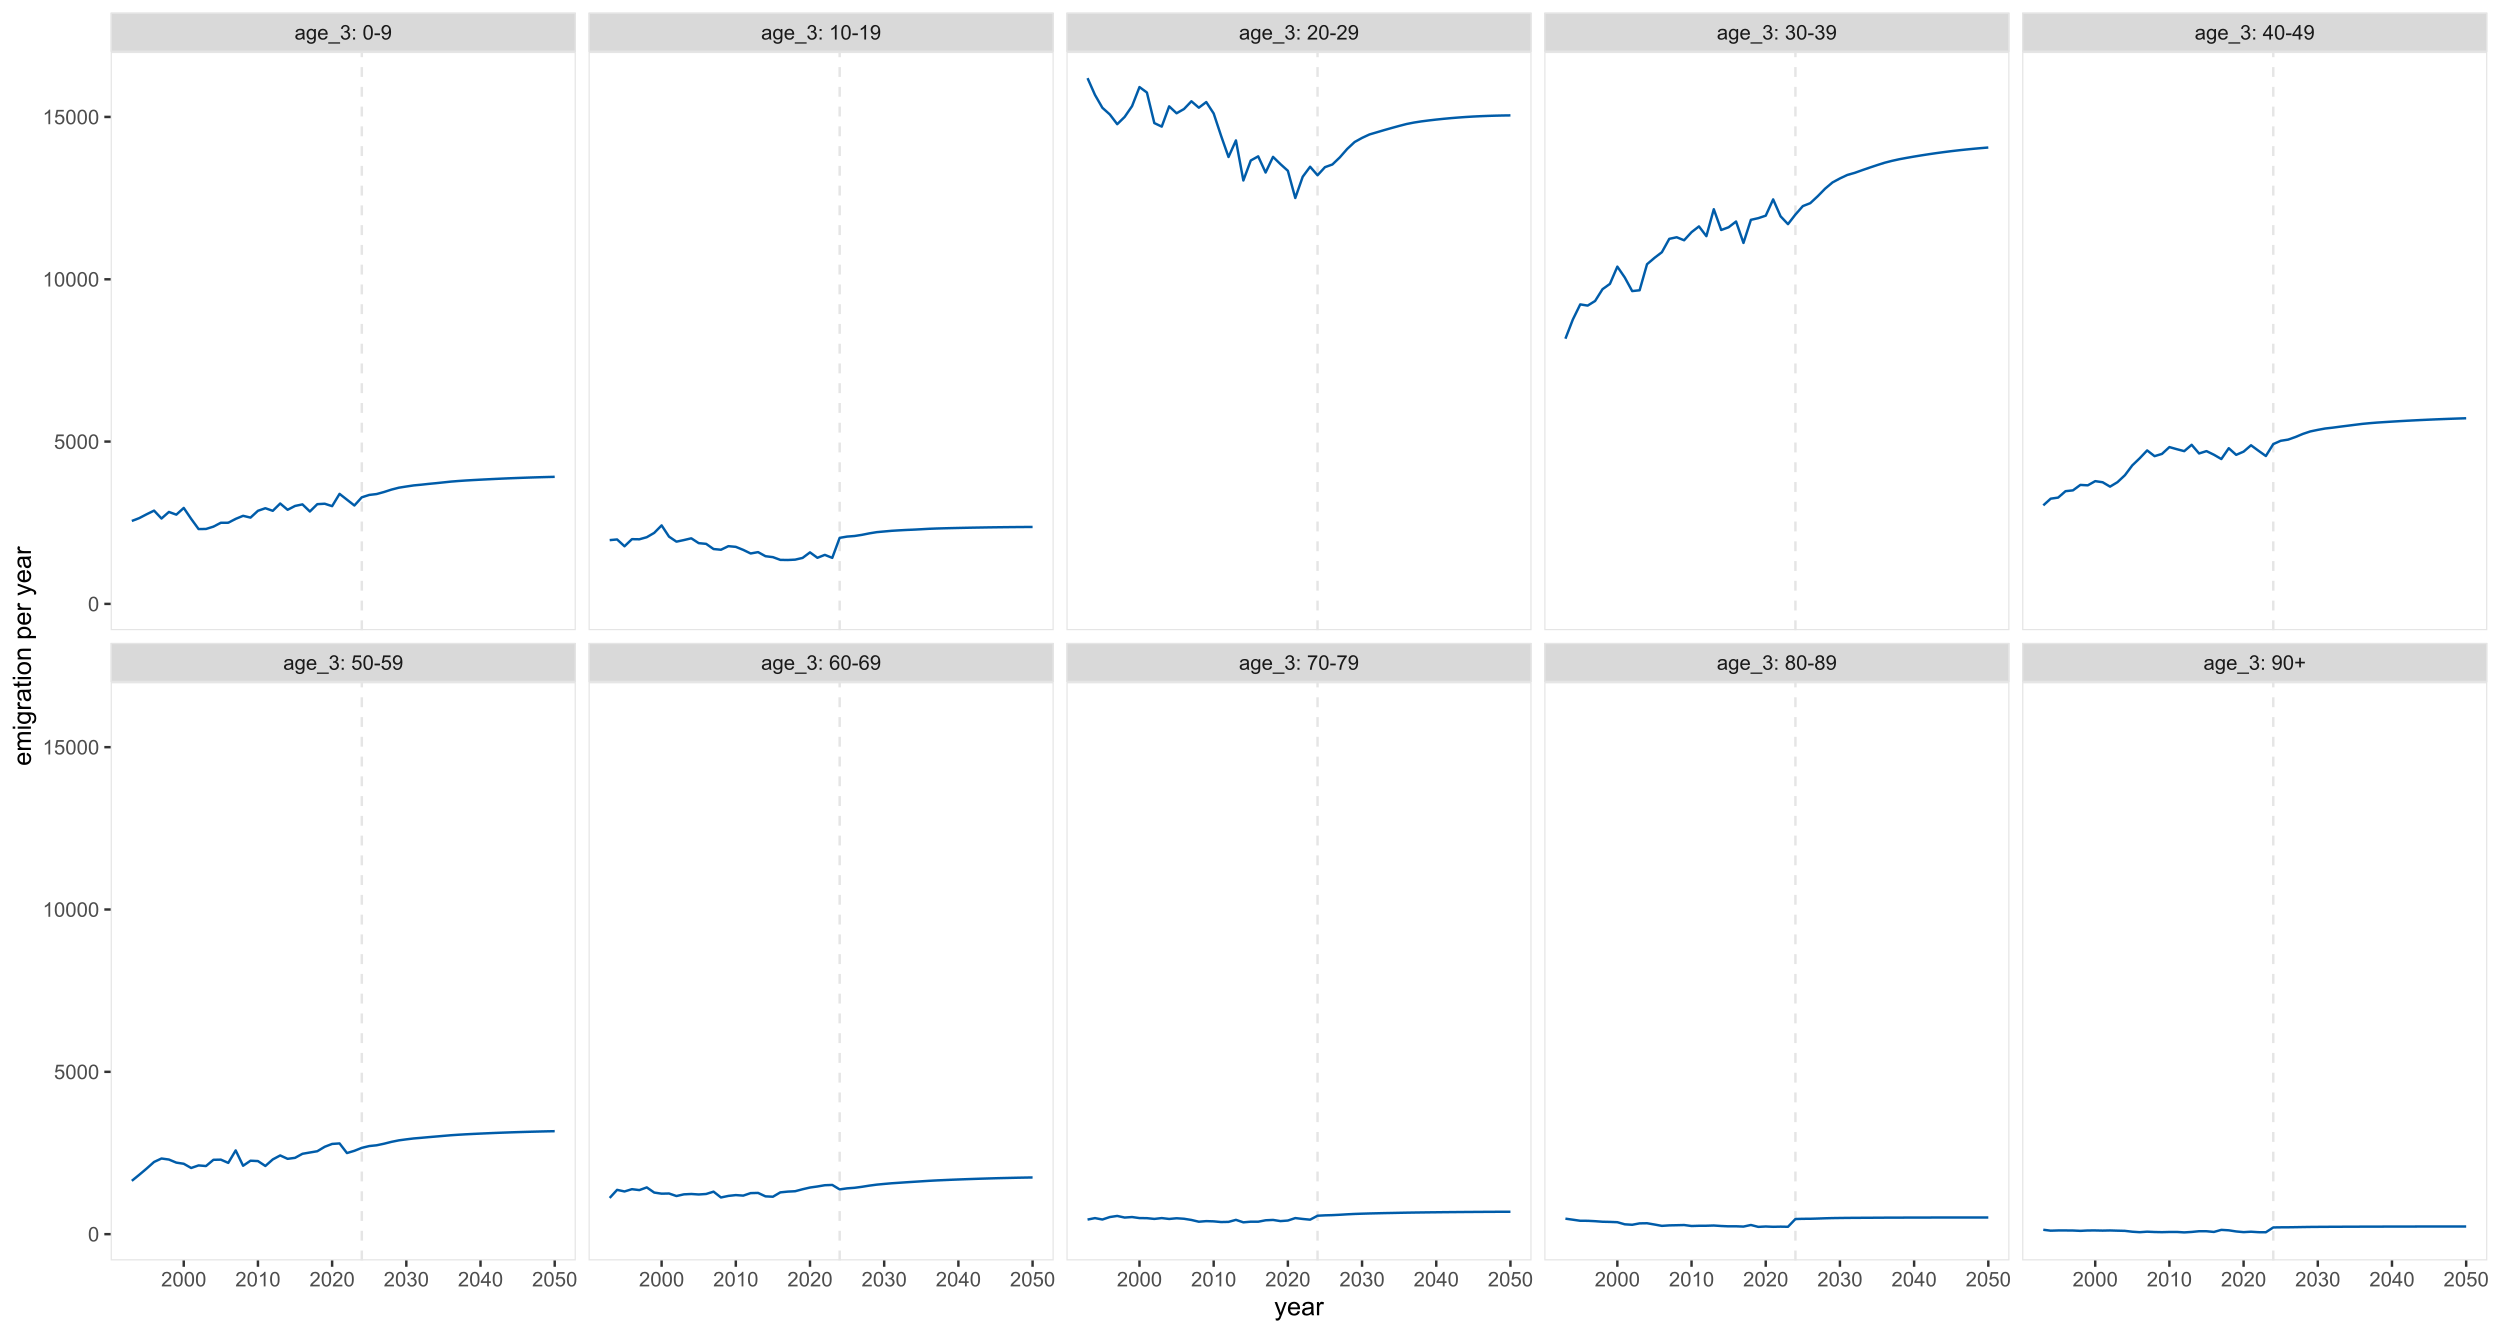 <?xml version="1.0" encoding="UTF-8"?>
<svg xmlns="http://www.w3.org/2000/svg" xmlns:xlink="http://www.w3.org/1999/xlink" width="1080pt" height="576pt" viewBox="0 0 1080 576" version="1.1">
<defs>
<g>
<symbol overflow="visible" id="glyph0-0">
<path style="stroke:none;" d="M 1.102 0 L 1.102 -5.5 L 5.5 -5.5 L 5.5 0 Z M 1.238 -0.137 L 5.363 -0.137 L 5.363 -5.363 L 1.238 -5.363 Z M 1.238 -0.137 "/>
</symbol>
<symbol overflow="visible" id="glyph0-1">
<path style="stroke:none;" d="M 3.559 -0.562 C 3.27 -0.32 2.996 -0.148 2.73 -0.047 C 2.465 0.051 2.18 0.098 1.879 0.102 C 1.375 0.098 0.988 -0.02 0.719 -0.266 C 0.449 -0.508 0.316 -0.82 0.316 -1.203 C 0.316 -1.422 0.367 -1.629 0.469 -1.816 C 0.57 -2 0.703 -2.148 0.871 -2.262 C 1.031 -2.371 1.215 -2.453 1.426 -2.516 C 1.574 -2.551 1.805 -2.59 2.113 -2.629 C 2.734 -2.703 3.195 -2.793 3.492 -2.895 C 3.492 -3 3.492 -3.066 3.496 -3.098 C 3.492 -3.41 3.418 -3.633 3.277 -3.766 C 3.074 -3.938 2.781 -4.023 2.398 -4.027 C 2.031 -4.023 1.762 -3.961 1.59 -3.836 C 1.414 -3.707 1.289 -3.48 1.207 -3.16 L 0.453 -3.262 C 0.516 -3.582 0.629 -3.844 0.789 -4.043 C 0.945 -4.242 1.172 -4.395 1.473 -4.504 C 1.77 -4.609 2.117 -4.664 2.508 -4.668 C 2.898 -4.664 3.215 -4.617 3.457 -4.527 C 3.699 -4.434 3.879 -4.32 3.996 -4.184 C 4.109 -4.043 4.188 -3.867 4.238 -3.656 C 4.258 -3.523 4.27 -3.285 4.273 -2.945 L 4.273 -1.914 C 4.27 -1.191 4.289 -0.734 4.324 -0.547 C 4.355 -0.352 4.418 -0.172 4.52 0 L 3.711 0 C 3.629 -0.16 3.578 -0.348 3.559 -0.562 Z M 3.492 -2.289 C 3.211 -2.172 2.789 -2.074 2.23 -2 C 1.91 -1.949 1.684 -1.898 1.555 -1.844 C 1.422 -1.785 1.32 -1.699 1.25 -1.59 C 1.176 -1.477 1.141 -1.355 1.145 -1.227 C 1.141 -1.016 1.219 -0.844 1.379 -0.707 C 1.531 -0.57 1.762 -0.504 2.062 -0.504 C 2.359 -0.504 2.621 -0.566 2.855 -0.699 C 3.086 -0.824 3.258 -1.004 3.367 -1.234 C 3.449 -1.406 3.492 -1.664 3.492 -2.008 Z M 3.492 -2.289 "/>
</symbol>
<symbol overflow="visible" id="glyph0-2">
<path style="stroke:none;" d="M 0.438 0.379 L 1.191 0.488 C 1.219 0.719 1.309 0.891 1.453 0.996 C 1.645 1.137 1.906 1.207 2.238 1.211 C 2.598 1.207 2.871 1.137 3.066 0.996 C 3.258 0.852 3.391 0.648 3.465 0.395 C 3.5 0.234 3.52 -0.094 3.52 -0.598 C 3.18 -0.199 2.758 0 2.258 0 C 1.625 0 1.141 -0.227 0.801 -0.68 C 0.453 -1.133 0.281 -1.676 0.285 -2.309 C 0.281 -2.742 0.359 -3.141 0.52 -3.512 C 0.676 -3.879 0.906 -4.164 1.207 -4.367 C 1.504 -4.562 1.855 -4.664 2.262 -4.668 C 2.797 -4.664 3.238 -4.445 3.594 -4.012 L 3.594 -4.562 L 4.305 -4.562 L 4.305 -0.617 C 4.301 0.094 4.227 0.594 4.086 0.891 C 3.938 1.188 3.711 1.422 3.398 1.594 C 3.086 1.766 2.699 1.852 2.242 1.852 C 1.695 1.852 1.254 1.727 0.922 1.484 C 0.586 1.234 0.426 0.867 0.438 0.379 Z M 1.078 -2.363 C 1.078 -1.762 1.195 -1.324 1.434 -1.051 C 1.672 -0.773 1.969 -0.637 2.328 -0.641 C 2.68 -0.637 2.98 -0.773 3.223 -1.051 C 3.461 -1.32 3.578 -1.75 3.582 -2.336 C 3.578 -2.895 3.457 -3.316 3.211 -3.602 C 2.961 -3.883 2.66 -4.023 2.316 -4.027 C 1.969 -4.023 1.676 -3.883 1.438 -3.605 C 1.195 -3.324 1.078 -2.91 1.078 -2.363 Z M 1.078 -2.363 "/>
</symbol>
<symbol overflow="visible" id="glyph0-3">
<path style="stroke:none;" d="M 3.703 -1.469 L 4.504 -1.371 C 4.375 -0.902 4.141 -0.539 3.801 -0.285 C 3.461 -0.027 3.027 0.098 2.496 0.102 C 1.828 0.098 1.297 -0.102 0.906 -0.512 C 0.512 -0.918 0.316 -1.496 0.32 -2.242 C 0.316 -3.008 0.516 -3.605 0.914 -4.031 C 1.309 -4.453 1.82 -4.664 2.453 -4.668 C 3.059 -4.664 3.555 -4.457 3.945 -4.043 C 4.328 -3.629 4.523 -3.043 4.527 -2.289 C 4.523 -2.242 4.523 -2.176 4.523 -2.086 L 1.121 -2.086 C 1.145 -1.582 1.289 -1.195 1.547 -0.93 C 1.801 -0.66 2.117 -0.527 2.5 -0.531 C 2.781 -0.527 3.023 -0.602 3.227 -0.754 C 3.426 -0.902 3.586 -1.141 3.703 -1.469 Z M 1.164 -2.719 L 3.711 -2.719 C 3.672 -3.102 3.578 -3.387 3.422 -3.582 C 3.172 -3.879 2.852 -4.031 2.461 -4.031 C 2.105 -4.031 1.805 -3.91 1.566 -3.672 C 1.32 -3.434 1.188 -3.117 1.164 -2.719 Z M 1.164 -2.719 "/>
</symbol>
<symbol overflow="visible" id="glyph0-4">
<path style="stroke:none;" d="M -0.133 1.75 L -0.133 1.191 L 4.992 1.191 L 4.992 1.75 Z M -0.133 1.75 "/>
</symbol>
<symbol overflow="visible" id="glyph0-5">
<path style="stroke:none;" d="M 0.371 -1.664 L 1.145 -1.766 C 1.23 -1.324 1.383 -1.008 1.598 -0.816 C 1.809 -0.621 2.066 -0.527 2.375 -0.527 C 2.734 -0.527 3.043 -0.652 3.297 -0.906 C 3.547 -1.156 3.672 -1.469 3.676 -1.844 C 3.672 -2.195 3.555 -2.488 3.324 -2.719 C 3.09 -2.949 2.797 -3.062 2.441 -3.066 C 2.293 -3.062 2.109 -3.035 1.895 -2.98 L 1.98 -3.66 C 2.031 -3.652 2.07 -3.648 2.105 -3.652 C 2.434 -3.648 2.73 -3.734 2.996 -3.91 C 3.254 -4.078 3.387 -4.344 3.391 -4.703 C 3.387 -4.984 3.289 -5.219 3.102 -5.406 C 2.906 -5.59 2.66 -5.684 2.359 -5.688 C 2.055 -5.684 1.805 -5.59 1.605 -5.402 C 1.402 -5.215 1.273 -4.93 1.219 -4.555 L 0.445 -4.691 C 0.539 -5.207 0.754 -5.609 1.09 -5.895 C 1.426 -6.18 1.844 -6.32 2.344 -6.324 C 2.688 -6.32 3.004 -6.246 3.293 -6.102 C 3.582 -5.953 3.801 -5.754 3.953 -5.5 C 4.105 -5.242 4.184 -4.973 4.184 -4.688 C 4.184 -4.414 4.109 -4.164 3.965 -3.945 C 3.816 -3.719 3.602 -3.543 3.316 -3.41 C 3.688 -3.324 3.977 -3.145 4.184 -2.875 C 4.391 -2.602 4.492 -2.262 4.496 -1.859 C 4.492 -1.305 4.293 -0.84 3.895 -0.461 C 3.492 -0.078 2.984 0.109 2.371 0.113 C 1.816 0.109 1.355 -0.051 0.992 -0.379 C 0.625 -0.707 0.418 -1.137 0.371 -1.664 Z M 0.371 -1.664 "/>
</symbol>
<symbol overflow="visible" id="glyph0-6">
<path style="stroke:none;" d="M 0.797 -3.684 L 0.797 -4.562 L 1.676 -4.562 L 1.676 -3.684 Z M 0.797 0 L 0.797 -0.883 L 1.676 -0.883 L 1.676 0 Z M 0.797 0 "/>
</symbol>
<symbol overflow="visible" id="glyph0-7">
<path style="stroke:none;" d=""/>
</symbol>
<symbol overflow="visible" id="glyph0-8">
<path style="stroke:none;" d="M 0.367 -1.648 L 1.176 -1.719 C 1.234 -1.32 1.375 -1.023 1.594 -0.824 C 1.812 -0.625 2.078 -0.527 2.391 -0.527 C 2.762 -0.527 3.074 -0.668 3.336 -0.949 C 3.59 -1.23 3.719 -1.602 3.723 -2.066 C 3.719 -2.504 3.594 -2.852 3.348 -3.109 C 3.098 -3.363 2.773 -3.492 2.375 -3.492 C 2.125 -3.492 1.902 -3.434 1.703 -3.32 C 1.5 -3.207 1.344 -3.062 1.23 -2.883 L 0.504 -2.977 L 1.113 -6.215 L 4.246 -6.215 L 4.246 -5.473 L 1.73 -5.473 L 1.391 -3.781 C 1.766 -4.039 2.164 -4.172 2.582 -4.176 C 3.129 -4.172 3.594 -3.98 3.973 -3.605 C 4.352 -3.223 4.539 -2.734 4.543 -2.137 C 4.539 -1.562 4.375 -1.07 4.043 -0.656 C 3.637 -0.148 3.086 0.105 2.391 0.109 C 1.816 0.105 1.348 -0.051 0.984 -0.371 C 0.621 -0.691 0.414 -1.117 0.367 -1.648 Z M 0.367 -1.648 "/>
</symbol>
<symbol overflow="visible" id="glyph0-9">
<path style="stroke:none;" d="M 0.367 -3.105 C 0.363 -3.848 0.438 -4.445 0.594 -4.902 C 0.742 -5.355 0.973 -5.707 1.277 -5.953 C 1.578 -6.199 1.957 -6.32 2.418 -6.324 C 2.754 -6.32 3.051 -6.254 3.309 -6.121 C 3.562 -5.984 3.773 -5.789 3.938 -5.531 C 4.102 -5.273 4.23 -4.961 4.328 -4.594 C 4.422 -4.227 4.469 -3.73 4.473 -3.105 C 4.469 -2.367 4.395 -1.77 4.242 -1.316 C 4.09 -0.859 3.863 -0.508 3.562 -0.262 C 3.258 -0.016 2.875 0.105 2.418 0.109 C 1.809 0.105 1.332 -0.109 0.988 -0.547 C 0.57 -1.066 0.363 -1.922 0.367 -3.105 Z M 1.16 -3.105 C 1.16 -2.07 1.281 -1.379 1.523 -1.039 C 1.766 -0.695 2.062 -0.527 2.418 -0.527 C 2.773 -0.527 3.074 -0.699 3.316 -1.043 C 3.559 -1.387 3.68 -2.074 3.68 -3.105 C 3.68 -4.145 3.559 -4.832 3.316 -5.172 C 3.074 -5.512 2.77 -5.684 2.41 -5.684 C 2.051 -5.684 1.77 -5.531 1.559 -5.234 C 1.293 -4.844 1.16 -4.137 1.16 -3.105 Z M 1.16 -3.105 "/>
</symbol>
<symbol overflow="visible" id="glyph0-10">
<path style="stroke:none;" d="M 0.281 -1.891 L 0.281 -2.668 L 2.656 -2.668 L 2.656 -1.891 Z M 0.281 -1.891 "/>
</symbol>
<symbol overflow="visible" id="glyph0-11">
<path style="stroke:none;" d="M 0.48 -1.457 L 1.227 -1.527 C 1.285 -1.172 1.406 -0.918 1.586 -0.762 C 1.762 -0.605 1.988 -0.527 2.27 -0.527 C 2.504 -0.527 2.715 -0.582 2.895 -0.691 C 3.074 -0.801 3.219 -0.945 3.336 -1.129 C 3.445 -1.309 3.543 -1.555 3.621 -1.863 C 3.699 -2.172 3.738 -2.484 3.738 -2.809 C 3.738 -2.84 3.734 -2.895 3.734 -2.965 C 3.578 -2.715 3.367 -2.512 3.102 -2.363 C 2.828 -2.207 2.539 -2.133 2.23 -2.137 C 1.707 -2.133 1.266 -2.32 0.906 -2.703 C 0.543 -3.078 0.363 -3.578 0.367 -4.199 C 0.363 -4.836 0.551 -5.348 0.93 -5.738 C 1.305 -6.125 1.777 -6.32 2.348 -6.324 C 2.754 -6.32 3.129 -6.211 3.469 -5.992 C 3.809 -5.77 4.066 -5.457 4.242 -5.051 C 4.418 -4.641 4.504 -4.047 4.508 -3.277 C 4.504 -2.469 4.418 -1.828 4.246 -1.355 C 4.07 -0.875 3.809 -0.512 3.465 -0.266 C 3.117 -0.016 2.715 0.105 2.25 0.109 C 1.758 0.105 1.355 -0.027 1.043 -0.301 C 0.73 -0.574 0.543 -0.961 0.48 -1.457 Z M 3.648 -4.238 C 3.645 -4.676 3.527 -5.027 3.293 -5.293 C 3.055 -5.551 2.77 -5.684 2.441 -5.684 C 2.094 -5.684 1.793 -5.543 1.543 -5.262 C 1.285 -4.98 1.16 -4.617 1.16 -4.172 C 1.16 -3.77 1.281 -3.441 1.523 -3.195 C 1.766 -2.941 2.062 -2.816 2.418 -2.82 C 2.773 -2.816 3.066 -2.941 3.301 -3.195 C 3.527 -3.441 3.645 -3.789 3.648 -4.238 Z M 3.648 -4.238 "/>
</symbol>
<symbol overflow="visible" id="glyph0-12">
<path style="stroke:none;" d="M 4.379 -4.758 L 3.609 -4.695 C 3.539 -4.996 3.441 -5.219 3.316 -5.359 C 3.105 -5.574 2.848 -5.684 2.543 -5.688 C 2.297 -5.684 2.078 -5.617 1.895 -5.484 C 1.648 -5.305 1.457 -5.043 1.32 -4.703 C 1.176 -4.363 1.105 -3.879 1.102 -3.25 C 1.285 -3.531 1.512 -3.742 1.781 -3.879 C 2.051 -4.016 2.332 -4.082 2.629 -4.086 C 3.141 -4.082 3.578 -3.895 3.945 -3.516 C 4.305 -3.137 4.488 -2.645 4.492 -2.047 C 4.488 -1.648 4.402 -1.281 4.234 -0.941 C 4.062 -0.602 3.828 -0.34 3.531 -0.16 C 3.23 0.02 2.895 0.105 2.52 0.109 C 1.871 0.105 1.344 -0.129 0.941 -0.602 C 0.531 -1.074 0.328 -1.855 0.332 -2.949 C 0.328 -4.16 0.551 -5.047 1.004 -5.602 C 1.395 -6.082 1.926 -6.32 2.59 -6.324 C 3.086 -6.32 3.492 -6.184 3.809 -5.906 C 4.125 -5.629 4.312 -5.246 4.379 -4.758 Z M 1.219 -2.039 C 1.219 -1.773 1.273 -1.516 1.387 -1.273 C 1.5 -1.027 1.66 -0.844 1.863 -0.719 C 2.066 -0.59 2.277 -0.527 2.504 -0.527 C 2.828 -0.527 3.109 -0.656 3.348 -0.922 C 3.578 -1.184 3.695 -1.543 3.699 -2 C 3.695 -2.43 3.582 -2.773 3.352 -3.027 C 3.117 -3.273 2.824 -3.398 2.477 -3.402 C 2.121 -3.398 1.824 -3.273 1.582 -3.027 C 1.34 -2.773 1.219 -2.445 1.219 -2.039 Z M 1.219 -2.039 "/>
</symbol>
<symbol overflow="visible" id="glyph0-13">
<path style="stroke:none;" d="M 0.418 -5.473 L 0.418 -6.219 L 4.496 -6.219 L 4.496 -5.617 C 4.09 -5.188 3.691 -4.621 3.301 -3.914 C 2.902 -3.203 2.602 -2.473 2.391 -1.73 C 2.234 -1.199 2.133 -0.625 2.094 0 L 1.297 0 C 1.305 -0.492 1.402 -1.09 1.59 -1.793 C 1.773 -2.496 2.043 -3.172 2.391 -3.824 C 2.738 -4.477 3.109 -5.027 3.504 -5.473 Z M 0.418 -5.473 "/>
</symbol>
<symbol overflow="visible" id="glyph0-14">
<path style="stroke:none;" d="M 1.555 -3.418 C 1.23 -3.531 0.992 -3.699 0.84 -3.918 C 0.684 -4.133 0.609 -4.395 0.609 -4.699 C 0.609 -5.156 0.773 -5.539 1.102 -5.855 C 1.43 -6.164 1.867 -6.32 2.418 -6.324 C 2.969 -6.32 3.41 -6.16 3.746 -5.844 C 4.078 -5.523 4.246 -5.137 4.25 -4.68 C 4.246 -4.387 4.172 -4.133 4.02 -3.918 C 3.863 -3.699 3.629 -3.531 3.32 -3.418 C 3.707 -3.285 4 -3.082 4.203 -2.805 C 4.402 -2.52 4.504 -2.184 4.508 -1.801 C 4.504 -1.258 4.312 -0.805 3.934 -0.441 C 3.551 -0.074 3.051 0.105 2.434 0.109 C 1.809 0.105 1.309 -0.074 0.926 -0.441 C 0.543 -0.809 0.352 -1.27 0.355 -1.82 C 0.352 -2.23 0.457 -2.574 0.668 -2.852 C 0.875 -3.125 1.168 -3.312 1.555 -3.418 Z M 1.402 -4.727 C 1.398 -4.426 1.496 -4.184 1.688 -3.996 C 1.879 -3.805 2.129 -3.707 2.438 -3.711 C 2.734 -3.707 2.977 -3.801 3.168 -3.992 C 3.355 -4.176 3.449 -4.406 3.453 -4.684 C 3.449 -4.965 3.352 -5.203 3.16 -5.398 C 2.961 -5.586 2.719 -5.684 2.43 -5.688 C 2.129 -5.684 1.883 -5.59 1.691 -5.402 C 1.496 -5.215 1.398 -4.988 1.402 -4.727 Z M 1.152 -1.816 C 1.148 -1.598 1.199 -1.383 1.309 -1.176 C 1.41 -0.969 1.566 -0.809 1.773 -0.695 C 1.98 -0.582 2.203 -0.527 2.441 -0.527 C 2.809 -0.527 3.113 -0.645 3.355 -0.883 C 3.594 -1.121 3.715 -1.426 3.719 -1.793 C 3.715 -2.164 3.59 -2.469 3.344 -2.715 C 3.094 -2.957 2.785 -3.082 2.414 -3.082 C 2.051 -3.082 1.75 -2.961 1.512 -2.719 C 1.27 -2.477 1.148 -2.176 1.152 -1.816 Z M 1.152 -1.816 "/>
</symbol>
<symbol overflow="visible" id="glyph0-15">
<path style="stroke:none;" d="M 2.203 -1.02 L 2.203 -2.746 L 0.488 -2.746 L 0.488 -3.469 L 2.203 -3.469 L 2.203 -5.184 L 2.934 -5.184 L 2.934 -3.469 L 4.648 -3.469 L 4.648 -2.746 L 2.934 -2.746 L 2.934 -1.02 Z M 2.203 -1.02 "/>
</symbol>
<symbol overflow="visible" id="glyph0-16">
<path style="stroke:none;" d="M 3.277 0 L 2.504 0 L 2.504 -4.93 C 2.316 -4.75 2.074 -4.574 1.773 -4.395 C 1.469 -4.215 1.195 -4.082 0.957 -3.996 L 0.957 -4.742 C 1.387 -4.941 1.766 -5.188 2.09 -5.48 C 2.414 -5.77 2.645 -6.051 2.781 -6.324 L 3.277 -6.324 Z M 3.277 0 "/>
</symbol>
<symbol overflow="visible" id="glyph0-17">
<path style="stroke:none;" d="M 4.43 -0.742 L 4.43 0 L 0.266 0 C 0.258 -0.188 0.289 -0.367 0.355 -0.539 C 0.461 -0.82 0.629 -1.098 0.863 -1.375 C 1.094 -1.648 1.434 -1.965 1.879 -2.328 C 2.562 -2.887 3.023 -3.332 3.266 -3.664 C 3.5 -3.988 3.621 -4.301 3.625 -4.594 C 3.621 -4.898 3.512 -5.156 3.297 -5.367 C 3.074 -5.578 2.789 -5.684 2.441 -5.684 C 2.066 -5.684 1.77 -5.57 1.547 -5.348 C 1.32 -5.125 1.207 -4.816 1.207 -4.422 L 0.414 -4.504 C 0.465 -5.094 0.668 -5.543 1.027 -5.855 C 1.379 -6.164 1.855 -6.32 2.457 -6.324 C 3.059 -6.32 3.539 -6.152 3.891 -5.82 C 4.242 -5.484 4.418 -5.07 4.422 -4.578 C 4.418 -4.32 4.367 -4.074 4.266 -3.832 C 4.164 -3.59 3.992 -3.332 3.754 -3.062 C 3.512 -2.793 3.113 -2.426 2.562 -1.957 C 2.094 -1.566 1.797 -1.301 1.664 -1.16 C 1.531 -1.02 1.422 -0.879 1.34 -0.742 Z M 4.43 -0.742 "/>
</symbol>
<symbol overflow="visible" id="glyph0-18">
<path style="stroke:none;" d="M 2.844 0 L 2.844 -1.508 L 0.113 -1.508 L 0.113 -2.219 L 2.988 -6.301 L 3.617 -6.301 L 3.617 -2.219 L 4.469 -2.219 L 4.469 -1.508 L 3.617 -1.508 L 3.617 0 Z M 2.844 -2.219 L 2.844 -5.059 L 0.871 -2.219 Z M 2.844 -2.219 "/>
</symbol>
<symbol overflow="visible" id="glyph1-0">
<path style="stroke:none;" d="M 1.375 0 L 1.375 -6.875 L 6.875 -6.875 L 6.875 0 Z M 1.547 -0.172 L 6.703 -0.172 L 6.703 -6.703 L 1.547 -6.703 Z M 1.547 -0.172 "/>
</symbol>
<symbol overflow="visible" id="glyph1-1">
<path style="stroke:none;" d="M 0.684 2.195 L 0.574 1.289 C 0.785 1.344 0.969 1.371 1.129 1.375 C 1.34 1.371 1.512 1.336 1.641 1.266 C 1.77 1.195 1.875 1.094 1.961 0.969 C 2.02 0.867 2.117 0.629 2.258 0.246 C 2.27 0.191 2.301 0.113 2.344 0.012 L 0.176 -5.703 L 1.219 -5.703 L 2.406 -2.402 C 2.559 -1.98 2.695 -1.539 2.82 -1.078 C 2.926 -1.523 3.059 -1.957 3.219 -2.379 L 4.438 -5.703 L 5.402 -5.703 L 3.234 0.098 C 3 0.719 2.816 1.148 2.691 1.391 C 2.516 1.703 2.32 1.938 2.098 2.09 C 1.875 2.238 1.609 2.312 1.305 2.316 C 1.117 2.312 0.91 2.273 0.684 2.195 Z M 0.684 2.195 "/>
</symbol>
<symbol overflow="visible" id="glyph1-2">
<path style="stroke:none;" d="M 4.629 -1.836 L 5.629 -1.715 C 5.469 -1.125 5.176 -0.672 4.75 -0.352 C 4.324 -0.031 3.781 0.129 3.121 0.129 C 2.281 0.129 1.617 -0.125 1.133 -0.641 C 0.641 -1.152 0.398 -1.875 0.402 -2.805 C 0.398 -3.762 0.645 -4.504 1.145 -5.035 C 1.637 -5.562 2.277 -5.828 3.066 -5.832 C 3.824 -5.828 4.449 -5.57 4.934 -5.051 C 5.418 -4.531 5.66 -3.801 5.66 -2.863 C 5.66 -2.805 5.656 -2.719 5.656 -2.605 L 1.402 -2.605 C 1.434 -1.977 1.613 -1.496 1.934 -1.164 C 2.25 -0.828 2.645 -0.66 3.125 -0.664 C 3.477 -0.66 3.781 -0.754 4.031 -0.945 C 4.281 -1.129 4.48 -1.426 4.629 -1.836 Z M 1.457 -3.398 L 4.641 -3.398 C 4.598 -3.879 4.473 -4.238 4.273 -4.48 C 3.961 -4.852 3.562 -5.039 3.078 -5.039 C 2.629 -5.039 2.258 -4.891 1.957 -4.594 C 1.652 -4.297 1.484 -3.898 1.457 -3.398 Z M 1.457 -3.398 "/>
</symbol>
<symbol overflow="visible" id="glyph1-3">
<path style="stroke:none;" d="M 4.445 -0.703 C 4.086 -0.398 3.742 -0.184 3.414 -0.059 C 3.082 0.066 2.727 0.129 2.348 0.129 C 1.719 0.129 1.238 -0.023 0.902 -0.328 C 0.566 -0.633 0.398 -1.023 0.398 -1.504 C 0.398 -1.781 0.461 -2.035 0.586 -2.27 C 0.711 -2.496 0.875 -2.684 1.086 -2.824 C 1.289 -2.965 1.523 -3.07 1.781 -3.141 C 1.969 -3.191 2.254 -3.238 2.641 -3.289 C 3.418 -3.375 3.992 -3.488 4.367 -3.621 C 4.367 -3.754 4.371 -3.836 4.371 -3.871 C 4.371 -4.266 4.277 -4.543 4.098 -4.703 C 3.848 -4.918 3.48 -5.027 2.996 -5.031 C 2.539 -5.027 2.203 -4.949 1.988 -4.793 C 1.77 -4.633 1.609 -4.352 1.508 -3.949 L 0.562 -4.078 C 0.648 -4.48 0.789 -4.805 0.988 -5.055 C 1.184 -5.301 1.469 -5.492 1.844 -5.629 C 2.215 -5.762 2.645 -5.828 3.137 -5.832 C 3.621 -5.828 4.02 -5.773 4.324 -5.66 C 4.629 -5.543 4.852 -5.398 4.996 -5.227 C 5.137 -5.055 5.238 -4.836 5.297 -4.57 C 5.328 -4.406 5.344 -4.109 5.344 -3.68 L 5.344 -2.391 C 5.344 -1.492 5.363 -0.922 5.406 -0.684 C 5.445 -0.445 5.527 -0.219 5.648 0 L 4.641 0 C 4.539 -0.199 4.473 -0.434 4.445 -0.703 Z M 4.367 -2.863 C 4.012 -2.719 3.488 -2.598 2.789 -2.496 C 2.391 -2.438 2.105 -2.371 1.941 -2.301 C 1.773 -2.227 1.648 -2.121 1.562 -1.988 C 1.473 -1.848 1.43 -1.695 1.43 -1.531 C 1.43 -1.27 1.527 -1.055 1.723 -0.887 C 1.918 -0.711 2.203 -0.625 2.578 -0.629 C 2.949 -0.625 3.277 -0.707 3.57 -0.871 C 3.859 -1.031 4.074 -1.254 4.211 -1.543 C 4.312 -1.754 4.363 -2.078 4.367 -2.508 Z M 4.367 -2.863 "/>
</symbol>
<symbol overflow="visible" id="glyph1-4">
<path style="stroke:none;" d="M 0.715 0 L 0.715 -5.703 L 1.586 -5.703 L 1.586 -4.84 C 1.805 -5.242 2.008 -5.508 2.199 -5.637 C 2.383 -5.766 2.59 -5.828 2.82 -5.832 C 3.141 -5.828 3.473 -5.727 3.812 -5.523 L 3.48 -4.625 C 3.242 -4.762 3.004 -4.832 2.773 -4.836 C 2.555 -4.832 2.363 -4.77 2.199 -4.645 C 2.027 -4.516 1.91 -4.34 1.844 -4.113 C 1.73 -3.77 1.676 -3.391 1.68 -2.984 L 1.68 0 Z M 0.715 0 "/>
</symbol>
<symbol overflow="visible" id="glyph2-0">
<path style="stroke:none;" d="M 0 -1.375 L -6.875 -1.375 L -6.875 -6.875 L 0 -6.875 Z M -0.172 -1.547 L -0.172 -6.703 L -6.703 -6.703 L -6.703 -1.547 Z M -0.172 -1.547 "/>
</symbol>
<symbol overflow="visible" id="glyph2-1">
<path style="stroke:none;" d="M -1.836 -4.629 L -1.715 -5.629 C -1.125 -5.469 -0.672 -5.176 -0.352 -4.75 C -0.031 -4.324 0.129 -3.781 0.129 -3.121 C 0.129 -2.281 -0.125 -1.617 -0.641 -1.133 C -1.152 -0.641 -1.875 -0.398 -2.805 -0.402 C -3.762 -0.398 -4.504 -0.645 -5.035 -1.145 C -5.562 -1.637 -5.828 -2.277 -5.832 -3.066 C -5.828 -3.824 -5.57 -4.449 -5.051 -4.934 C -4.531 -5.418 -3.801 -5.66 -2.863 -5.66 C -2.805 -5.66 -2.719 -5.656 -2.605 -5.656 L -2.605 -1.402 C -1.977 -1.434 -1.496 -1.613 -1.164 -1.934 C -0.828 -2.25 -0.66 -2.645 -0.664 -3.125 C -0.66 -3.477 -0.754 -3.781 -0.941 -4.031 C -1.125 -4.281 -1.422 -4.48 -1.836 -4.629 Z M -3.398 -1.457 L -3.398 -4.641 C -3.879 -4.598 -4.238 -4.473 -4.48 -4.273 C -4.852 -3.961 -5.039 -3.562 -5.039 -3.078 C -5.039 -2.629 -4.891 -2.258 -4.594 -1.957 C -4.297 -1.652 -3.898 -1.484 -3.398 -1.457 Z M -3.398 -1.457 "/>
</symbol>
<symbol overflow="visible" id="glyph2-2">
<path style="stroke:none;" d="M 0 -0.727 L -5.703 -0.727 L -5.703 -1.59 L -4.902 -1.59 C -5.18 -1.766 -5.406 -2.004 -5.578 -2.305 C -5.746 -2.598 -5.828 -2.938 -5.832 -3.32 C -5.828 -3.738 -5.742 -4.086 -5.566 -4.359 C -5.391 -4.629 -5.145 -4.816 -4.836 -4.93 C -5.496 -5.379 -5.828 -5.969 -5.832 -6.691 C -5.828 -7.254 -5.672 -7.688 -5.363 -7.996 C -5.047 -8.297 -4.566 -8.449 -3.914 -8.453 L 0 -8.453 L 0 -7.492 L -3.594 -7.492 C -3.977 -7.488 -4.254 -7.457 -4.426 -7.398 C -4.594 -7.332 -4.734 -7.219 -4.84 -7.059 C -4.941 -6.891 -4.992 -6.695 -4.996 -6.477 C -4.992 -6.07 -4.859 -5.738 -4.594 -5.477 C -4.328 -5.211 -3.898 -5.078 -3.312 -5.082 L 0 -5.082 L 0 -4.113 L -3.707 -4.113 C -4.133 -4.113 -4.453 -4.031 -4.672 -3.875 C -4.883 -3.715 -4.992 -3.461 -4.996 -3.105 C -4.992 -2.832 -4.922 -2.578 -4.781 -2.348 C -4.637 -2.117 -4.426 -1.949 -4.152 -1.848 C -3.875 -1.738 -3.477 -1.688 -2.961 -1.691 L 0 -1.691 Z M 0 -0.727 "/>
</symbol>
<symbol overflow="visible" id="glyph2-3">
<path style="stroke:none;" d="M -6.762 -0.73 L -7.875 -0.73 L -7.875 -1.699 L -6.762 -1.699 Z M 0 -0.73 L -5.703 -0.73 L -5.703 -1.699 L 0 -1.695 Z M 0 -0.73 "/>
</symbol>
<symbol overflow="visible" id="glyph2-4">
<path style="stroke:none;" d="M 0.473 -0.547 L 0.613 -1.488 C 0.898 -1.527 1.109 -1.637 1.246 -1.816 C 1.422 -2.055 1.512 -2.379 1.516 -2.797 C 1.512 -3.242 1.422 -3.59 1.246 -3.832 C 1.062 -4.074 0.812 -4.238 0.496 -4.328 C 0.297 -4.379 -0.113 -4.402 -0.746 -4.398 C -0.246 -3.973 0 -3.445 0 -2.82 C 0 -2.031 -0.281 -1.426 -0.848 -1 C -1.41 -0.566 -2.09 -0.352 -2.883 -0.355 C -3.426 -0.352 -3.926 -0.449 -4.391 -0.648 C -4.848 -0.844 -5.203 -1.129 -5.457 -1.504 C -5.703 -1.875 -5.828 -2.316 -5.832 -2.824 C -5.828 -3.496 -5.559 -4.051 -5.016 -4.492 L -5.703 -4.492 L -5.703 -5.383 L -0.773 -5.383 C 0.113 -5.379 0.742 -5.289 1.113 -5.109 C 1.484 -4.93 1.777 -4.641 1.992 -4.25 C 2.207 -3.855 2.312 -3.375 2.316 -2.805 C 2.312 -2.121 2.16 -1.57 1.855 -1.152 C 1.547 -0.734 1.086 -0.531 0.473 -0.547 Z M -2.953 -1.348 C -2.203 -1.348 -1.656 -1.496 -1.316 -1.793 C -0.969 -2.09 -0.797 -2.461 -0.801 -2.91 C -0.797 -3.352 -0.969 -3.723 -1.312 -4.027 C -1.652 -4.324 -2.188 -4.477 -2.922 -4.48 C -3.617 -4.477 -4.145 -4.32 -4.5 -4.016 C -4.852 -3.703 -5.027 -3.332 -5.031 -2.895 C -5.027 -2.465 -4.852 -2.098 -4.508 -1.797 C -4.156 -1.496 -3.641 -1.348 -2.953 -1.348 Z M -2.953 -1.348 "/>
</symbol>
<symbol overflow="visible" id="glyph2-5">
<path style="stroke:none;" d="M 0 -0.715 L -5.703 -0.715 L -5.703 -1.586 L -4.84 -1.586 C -5.242 -1.805 -5.508 -2.008 -5.637 -2.199 C -5.766 -2.383 -5.828 -2.59 -5.832 -2.82 C -5.828 -3.141 -5.727 -3.473 -5.523 -3.812 L -4.625 -3.48 C -4.762 -3.242 -4.832 -3.004 -4.836 -2.773 C -4.832 -2.555 -4.77 -2.363 -4.645 -2.199 C -4.516 -2.027 -4.34 -1.91 -4.113 -1.844 C -3.77 -1.73 -3.391 -1.676 -2.984 -1.68 L 0 -1.68 Z M 0 -0.715 "/>
</symbol>
<symbol overflow="visible" id="glyph2-6">
<path style="stroke:none;" d="M -0.703 -4.445 C -0.398 -4.086 -0.184 -3.742 -0.059 -3.414 C 0.066 -3.082 0.129 -2.727 0.129 -2.348 C 0.129 -1.719 -0.023 -1.238 -0.328 -0.902 C -0.633 -0.566 -1.023 -0.398 -1.504 -0.398 C -1.781 -0.398 -2.035 -0.461 -2.27 -0.586 C -2.496 -0.711 -2.684 -0.875 -2.824 -1.086 C -2.965 -1.289 -3.07 -1.523 -3.141 -1.785 C -3.191 -1.969 -3.238 -2.254 -3.289 -2.641 C -3.375 -3.418 -3.488 -3.992 -3.621 -4.367 C -3.754 -4.367 -3.836 -4.371 -3.871 -4.371 C -4.266 -4.371 -4.543 -4.277 -4.703 -4.098 C -4.918 -3.848 -5.027 -3.48 -5.031 -2.996 C -5.027 -2.539 -4.949 -2.203 -4.793 -1.988 C -4.633 -1.77 -4.352 -1.609 -3.949 -1.508 L -4.078 -0.562 C -4.48 -0.648 -4.805 -0.789 -5.055 -0.988 C -5.301 -1.184 -5.492 -1.469 -5.629 -1.844 C -5.762 -2.215 -5.828 -2.645 -5.832 -3.137 C -5.828 -3.621 -5.773 -4.02 -5.66 -4.324 C -5.543 -4.629 -5.398 -4.852 -5.227 -4.996 C -5.055 -5.137 -4.836 -5.238 -4.57 -5.297 C -4.406 -5.328 -4.109 -5.344 -3.68 -5.344 L -2.391 -5.344 C -1.492 -5.344 -0.922 -5.363 -0.684 -5.406 C -0.445 -5.445 -0.219 -5.527 0 -5.648 L 0 -4.641 C -0.199 -4.539 -0.434 -4.473 -0.703 -4.445 Z M -2.863 -4.367 C -2.719 -4.012 -2.598 -3.488 -2.496 -2.789 C -2.438 -2.391 -2.371 -2.109 -2.301 -1.945 C -2.227 -1.781 -2.121 -1.652 -1.988 -1.562 C -1.848 -1.473 -1.695 -1.43 -1.531 -1.43 C -1.27 -1.43 -1.055 -1.527 -0.887 -1.723 C -0.711 -1.918 -0.625 -2.203 -0.629 -2.578 C -0.625 -2.949 -0.707 -3.277 -0.871 -3.57 C -1.031 -3.859 -1.254 -4.074 -1.543 -4.211 C -1.754 -4.312 -2.078 -4.363 -2.508 -4.367 Z M -2.863 -4.367 "/>
</symbol>
<symbol overflow="visible" id="glyph2-7">
<path style="stroke:none;" d="M -0.863 -2.836 L -0.012 -2.977 C 0.043 -2.703 0.07 -2.457 0.074 -2.246 C 0.07 -1.891 0.02 -1.621 -0.09 -1.43 C -0.199 -1.234 -0.348 -1.098 -0.527 -1.02 C -0.707 -0.941 -1.086 -0.902 -1.672 -0.902 L -4.953 -0.902 L -4.953 -0.195 L -5.703 -0.195 L -5.703 -0.902 L -7.117 -0.902 L -7.695 -1.863 L -5.703 -1.863 L -5.703 -2.836 L -4.953 -2.836 L -4.953 -1.863 L -1.617 -1.863 C -1.34 -1.863 -1.16 -1.879 -1.082 -1.914 C -1 -1.945 -0.938 -2 -0.895 -2.078 C -0.848 -2.152 -0.824 -2.262 -0.828 -2.41 C -0.824 -2.516 -0.836 -2.66 -0.863 -2.836 Z M -0.863 -2.836 "/>
</symbol>
<symbol overflow="visible" id="glyph2-8">
<path style="stroke:none;" d="M -2.852 -0.367 C -3.906 -0.363 -4.688 -0.656 -5.199 -1.246 C -5.617 -1.734 -5.828 -2.332 -5.832 -3.039 C -5.828 -3.82 -5.574 -4.461 -5.062 -4.961 C -4.547 -5.457 -3.836 -5.707 -2.934 -5.711 C -2.195 -5.707 -1.617 -5.598 -1.199 -5.379 C -0.777 -5.156 -0.449 -4.832 -0.219 -4.414 C 0.016 -3.992 0.129 -3.535 0.129 -3.039 C 0.129 -2.238 -0.125 -1.594 -0.637 -1.105 C -1.148 -0.609 -1.887 -0.363 -2.852 -0.367 Z M -2.852 -1.359 C -2.121 -1.359 -1.574 -1.516 -1.211 -1.836 C -0.844 -2.152 -0.66 -2.555 -0.664 -3.039 C -0.66 -3.516 -0.844 -3.914 -1.211 -4.234 C -1.574 -4.551 -2.133 -4.711 -2.883 -4.715 C -3.586 -4.711 -4.117 -4.551 -4.484 -4.234 C -4.844 -3.91 -5.027 -3.512 -5.031 -3.039 C -5.027 -2.555 -4.848 -2.152 -4.488 -1.836 C -4.129 -1.516 -3.582 -1.359 -2.852 -1.359 Z M -2.852 -1.359 "/>
</symbol>
<symbol overflow="visible" id="glyph2-9">
<path style="stroke:none;" d="M 0 -0.727 L -5.703 -0.727 L -5.703 -1.594 L -4.895 -1.594 C -5.516 -2.012 -5.828 -2.617 -5.832 -3.41 C -5.828 -3.754 -5.766 -4.066 -5.645 -4.355 C -5.52 -4.641 -5.359 -4.859 -5.16 -5.004 C -4.957 -5.145 -4.719 -5.242 -4.445 -5.305 C -4.266 -5.336 -3.953 -5.355 -3.508 -5.359 L 0 -5.359 L 0 -4.395 L -3.469 -4.395 C -3.863 -4.395 -4.156 -4.355 -4.352 -4.281 C -4.543 -4.203 -4.699 -4.07 -4.82 -3.879 C -4.934 -3.688 -4.992 -3.461 -4.996 -3.207 C -4.992 -2.793 -4.859 -2.438 -4.602 -2.141 C -4.336 -1.836 -3.844 -1.688 -3.117 -1.691 L 0 -1.691 Z M 0 -0.727 "/>
</symbol>
<symbol overflow="visible" id="glyph2-10">
<path style="stroke:none;" d=""/>
</symbol>
<symbol overflow="visible" id="glyph2-11">
<path style="stroke:none;" d="M 2.188 -0.727 L -5.703 -0.727 L -5.703 -1.605 L -4.961 -1.605 C -5.25 -1.812 -5.469 -2.047 -5.613 -2.309 C -5.758 -2.57 -5.828 -2.887 -5.832 -3.262 C -5.828 -3.746 -5.703 -4.176 -5.457 -4.551 C -5.203 -4.922 -4.852 -5.203 -4.395 -5.391 C -3.938 -5.578 -3.438 -5.672 -2.895 -5.676 C -2.309 -5.672 -1.781 -5.566 -1.316 -5.359 C -0.848 -5.148 -0.488 -4.844 -0.242 -4.449 C 0.008 -4.047 0.129 -3.629 0.129 -3.191 C 0.129 -2.867 0.062 -2.578 -0.074 -2.32 C -0.207 -2.062 -0.379 -1.852 -0.59 -1.691 L 2.188 -1.691 Z M -2.82 -1.602 C -2.082 -1.598 -1.539 -1.746 -1.191 -2.047 C -0.836 -2.34 -0.66 -2.699 -0.664 -3.125 C -0.66 -3.551 -0.844 -3.918 -1.211 -4.227 C -1.574 -4.531 -2.137 -4.688 -2.898 -4.688 C -3.625 -4.688 -4.168 -4.535 -4.531 -4.238 C -4.891 -3.938 -5.074 -3.582 -5.074 -3.168 C -5.074 -2.754 -4.879 -2.391 -4.496 -2.074 C -4.109 -1.758 -3.551 -1.598 -2.82 -1.602 Z M -2.82 -1.602 "/>
</symbol>
<symbol overflow="visible" id="glyph2-12">
<path style="stroke:none;" d="M 2.195 -0.684 L 1.289 -0.574 C 1.344 -0.785 1.371 -0.969 1.375 -1.129 C 1.371 -1.34 1.336 -1.512 1.266 -1.641 C 1.195 -1.77 1.094 -1.875 0.969 -1.961 C 0.867 -2.02 0.629 -2.117 0.246 -2.258 C 0.191 -2.27 0.113 -2.301 0.012 -2.344 L -5.703 -0.176 L -5.703 -1.219 L -2.402 -2.406 C -1.98 -2.559 -1.539 -2.695 -1.078 -2.82 C -1.523 -2.926 -1.957 -3.059 -2.379 -3.219 L -5.703 -4.438 L -5.703 -5.402 L 0.098 -3.234 C 0.719 -3 1.148 -2.816 1.391 -2.691 C 1.707 -2.516 1.941 -2.32 2.094 -2.098 C 2.238 -1.875 2.312 -1.609 2.316 -1.305 C 2.312 -1.117 2.273 -0.91 2.195 -0.684 Z M 2.195 -0.684 "/>
</symbol>
</g>
<clipPath id="clip1">
  <path d="M 47.809 22.398 L 248.766 22.398 L 248.766 272.254 L 47.809 272.254 Z M 47.809 22.398 "/>
</clipPath>
<clipPath id="clip2">
  <path d="M 155 22.398 L 157 22.398 L 157 272.254 L 155 272.254 Z M 155 22.398 "/>
</clipPath>
<clipPath id="clip3">
  <path d="M 47.809 22.398 L 248.766 22.398 L 248.766 272.254 L 47.809 272.254 Z M 47.809 22.398 "/>
</clipPath>
<clipPath id="clip4">
  <path d="M 47.809 294.652 L 248.766 294.652 L 248.766 544.508 L 47.809 544.508 Z M 47.809 294.652 "/>
</clipPath>
<clipPath id="clip5">
  <path d="M 155 294.652 L 157 294.652 L 157 544.508 L 155 544.508 Z M 155 294.652 "/>
</clipPath>
<clipPath id="clip6">
  <path d="M 47.809 294.652 L 248.766 294.652 L 248.766 544.508 L 47.809 544.508 Z M 47.809 294.652 "/>
</clipPath>
<clipPath id="clip7">
  <path d="M 254.25 22.398 L 455.207 22.398 L 455.207 272.254 L 254.25 272.254 Z M 254.25 22.398 "/>
</clipPath>
<clipPath id="clip8">
  <path d="M 362 22.398 L 364 22.398 L 364 272.254 L 362 272.254 Z M 362 22.398 "/>
</clipPath>
<clipPath id="clip9">
  <path d="M 254.25 22.398 L 455.207 22.398 L 455.207 272.254 L 254.25 272.254 Z M 254.25 22.398 "/>
</clipPath>
<clipPath id="clip10">
  <path d="M 254.25 294.652 L 455.207 294.652 L 455.207 544.508 L 254.25 544.508 Z M 254.25 294.652 "/>
</clipPath>
<clipPath id="clip11">
  <path d="M 362 294.652 L 364 294.652 L 364 544.508 L 362 544.508 Z M 362 294.652 "/>
</clipPath>
<clipPath id="clip12">
  <path d="M 254.25 294.652 L 455.207 294.652 L 455.207 544.508 L 254.25 544.508 Z M 254.25 294.652 "/>
</clipPath>
<clipPath id="clip13">
  <path d="M 460.688 22.398 L 661.645 22.398 L 661.645 272.254 L 460.688 272.254 Z M 460.688 22.398 "/>
</clipPath>
<clipPath id="clip14">
  <path d="M 568 22.398 L 570 22.398 L 570 272.254 L 568 272.254 Z M 568 22.398 "/>
</clipPath>
<clipPath id="clip15">
  <path d="M 460.688 22.398 L 661.645 22.398 L 661.645 272.254 L 460.688 272.254 Z M 460.688 22.398 "/>
</clipPath>
<clipPath id="clip16">
  <path d="M 460.688 294.652 L 661.645 294.652 L 661.645 544.508 L 460.688 544.508 Z M 460.688 294.652 "/>
</clipPath>
<clipPath id="clip17">
  <path d="M 568 294.652 L 570 294.652 L 570 544.508 L 568 544.508 Z M 568 294.652 "/>
</clipPath>
<clipPath id="clip18">
  <path d="M 460.688 294.652 L 661.645 294.652 L 661.645 544.508 L 460.688 544.508 Z M 460.688 294.652 "/>
</clipPath>
<clipPath id="clip19">
  <path d="M 667.125 22.398 L 868.082 22.398 L 868.082 272.254 L 667.125 272.254 Z M 667.125 22.398 "/>
</clipPath>
<clipPath id="clip20">
  <path d="M 775 22.398 L 777 22.398 L 777 272.254 L 775 272.254 Z M 775 22.398 "/>
</clipPath>
<clipPath id="clip21">
  <path d="M 667.125 22.398 L 868.082 22.398 L 868.082 272.254 L 667.125 272.254 Z M 667.125 22.398 "/>
</clipPath>
<clipPath id="clip22">
  <path d="M 667.125 294.652 L 868.082 294.652 L 868.082 544.508 L 667.125 544.508 Z M 667.125 294.652 "/>
</clipPath>
<clipPath id="clip23">
  <path d="M 775 294.652 L 777 294.652 L 777 544.508 L 775 544.508 Z M 775 294.652 "/>
</clipPath>
<clipPath id="clip24">
  <path d="M 667.125 294.652 L 868.082 294.652 L 868.082 544.508 L 667.125 544.508 Z M 667.125 294.652 "/>
</clipPath>
<clipPath id="clip25">
  <path d="M 873.562 22.398 L 1074.52 22.398 L 1074.52 272.254 L 873.562 272.254 Z M 873.562 22.398 "/>
</clipPath>
<clipPath id="clip26">
  <path d="M 981 22.398 L 983 22.398 L 983 272.254 L 981 272.254 Z M 981 22.398 "/>
</clipPath>
<clipPath id="clip27">
  <path d="M 873.562 22.398 L 1074.52 22.398 L 1074.52 272.254 L 873.562 272.254 Z M 873.562 22.398 "/>
</clipPath>
<clipPath id="clip28">
  <path d="M 873.562 294.652 L 1074.52 294.652 L 1074.52 544.508 L 873.562 544.508 Z M 873.562 294.652 "/>
</clipPath>
<clipPath id="clip29">
  <path d="M 981 294.652 L 983 294.652 L 983 544.508 L 981 544.508 Z M 981 294.652 "/>
</clipPath>
<clipPath id="clip30">
  <path d="M 873.562 294.652 L 1074.52 294.652 L 1074.52 544.508 L 873.562 544.508 Z M 873.562 294.652 "/>
</clipPath>
<clipPath id="clip31">
  <path d="M 47.809 277.734 L 248.766 277.734 L 248.766 294.652 L 47.809 294.652 Z M 47.809 277.734 "/>
</clipPath>
<clipPath id="clip32">
  <path d="M 254.25 277.734 L 455.207 277.734 L 455.207 294.652 L 254.25 294.652 Z M 254.25 277.734 "/>
</clipPath>
<clipPath id="clip33">
  <path d="M 460.688 277.734 L 661.645 277.734 L 661.645 294.652 L 460.688 294.652 Z M 460.688 277.734 "/>
</clipPath>
<clipPath id="clip34">
  <path d="M 667.125 277.734 L 868.082 277.734 L 868.082 294.652 L 667.125 294.652 Z M 667.125 277.734 "/>
</clipPath>
<clipPath id="clip35">
  <path d="M 873.562 277.734 L 1074.52 277.734 L 1074.52 294.652 L 873.562 294.652 Z M 873.562 277.734 "/>
</clipPath>
<clipPath id="clip36">
  <path d="M 47.809 5.48 L 248.766 5.48 L 248.766 22.398 L 47.809 22.398 Z M 47.809 5.48 "/>
</clipPath>
<clipPath id="clip37">
  <path d="M 254.25 5.48 L 455.207 5.48 L 455.207 22.398 L 254.25 22.398 Z M 254.25 5.48 "/>
</clipPath>
<clipPath id="clip38">
  <path d="M 460.688 5.48 L 661.645 5.48 L 661.645 22.398 L 460.688 22.398 Z M 460.688 5.48 "/>
</clipPath>
<clipPath id="clip39">
  <path d="M 667.125 5.48 L 868.082 5.48 L 868.082 22.398 L 667.125 22.398 Z M 667.125 5.48 "/>
</clipPath>
<clipPath id="clip40">
  <path d="M 873.562 5.48 L 1074.52 5.48 L 1074.52 22.398 L 873.562 22.398 Z M 873.562 5.48 "/>
</clipPath>
</defs>
<g id="surface379">
<rect x="0" y="0" width="1080" height="576" style="fill:rgb(100%,100%,100%);fill-opacity:1;stroke:none;"/>
<rect x="0" y="0" width="1080" height="576" style="fill:rgb(100%,100%,100%);fill-opacity:1;stroke:none;"/>
<path style="fill:none;stroke-width:1.067;stroke-linecap:round;stroke-linejoin:round;stroke:rgb(100%,100%,100%);stroke-opacity:1;stroke-miterlimit:10;" d="M 0 576 L 1080 576 L 1080 0 L 0 0 Z M 0 576 "/>
<g clip-path="url(#clip1)" clip-rule="nonzero">
<path style=" stroke:none;fill-rule:nonzero;fill:rgb(100%,100%,100%);fill-opacity:1;" d="M 47.809 272.254 L 248.766 272.254 L 248.766 22.398 L 47.809 22.398 Z M 47.809 272.254 "/>
</g>
<g clip-path="url(#clip2)" clip-rule="nonzero">
<path style="fill:none;stroke-width:1.067;stroke-linecap:butt;stroke-linejoin:round;stroke:rgb(89.804%,89.804%,89.804%);stroke-opacity:1;stroke-dasharray:4.268,4.268;stroke-miterlimit:10;" d="M 156.301 272.254 L 156.301 22.398 "/>
</g>
<path style="fill:none;stroke-width:1.067;stroke-linecap:butt;stroke-linejoin:round;stroke:rgb(0%,36.078%,66.275%);stroke-opacity:1;stroke-miterlimit:10;" d="M 56.945 225.062 L 60.148 223.828 L 63.355 222.16 L 66.559 220.59 L 69.766 223.996 L 72.969 221.164 L 76.176 222.328 L 79.379 219.426 L 82.586 224.152 L 85.789 228.555 L 88.996 228.512 L 92.199 227.504 L 95.406 225.832 L 98.609 225.82 L 101.816 224.152 L 105.02 222.832 L 108.227 223.605 L 111.43 220.66 L 114.637 219.551 L 117.84 220.672 L 121.047 217.516 L 124.25 220.223 L 127.457 218.57 L 130.66 217.895 L 133.867 220.969 L 137.07 217.797 L 140.277 217.613 L 143.48 218.652 L 146.688 213.352 L 149.891 215.863 L 153.098 218.371 L 156.301 214.836 L 159.508 213.812 L 162.711 213.426 L 165.918 212.539 L 169.121 211.504 L 172.328 210.68 L 175.531 210.172 L 178.738 209.695 L 181.941 209.391 L 185.148 209.043 L 188.352 208.734 L 191.559 208.395 L 194.762 208.055 L 197.969 207.797 L 201.172 207.578 L 204.379 207.391 L 207.582 207.215 L 210.789 207.051 L 213.992 206.895 L 217.199 206.746 L 220.402 206.609 L 223.609 206.484 L 226.812 206.367 L 230.02 206.258 L 233.223 206.16 L 236.43 206.07 L 239.633 205.988 "/>
<g clip-path="url(#clip3)" clip-rule="nonzero">
<path style="fill:none;stroke-width:1.067;stroke-linecap:round;stroke-linejoin:round;stroke:rgb(89.804%,89.804%,89.804%);stroke-opacity:1;stroke-miterlimit:10;" d="M 47.809 272.254 L 248.766 272.254 L 248.766 22.398 L 47.809 22.398 Z M 47.809 272.254 "/>
</g>
<g clip-path="url(#clip4)" clip-rule="nonzero">
<path style=" stroke:none;fill-rule:nonzero;fill:rgb(100%,100%,100%);fill-opacity:1;" d="M 47.809 544.508 L 248.766 544.508 L 248.766 294.652 L 47.809 294.652 Z M 47.809 544.508 "/>
</g>
<g clip-path="url(#clip5)" clip-rule="nonzero">
<path style="fill:none;stroke-width:1.067;stroke-linecap:butt;stroke-linejoin:round;stroke:rgb(89.804%,89.804%,89.804%);stroke-opacity:1;stroke-dasharray:4.268,4.268;stroke-miterlimit:10;" d="M 156.301 544.508 L 156.301 294.652 "/>
</g>
<path style="fill:none;stroke-width:1.067;stroke-linecap:butt;stroke-linejoin:round;stroke:rgb(0%,36.078%,66.275%);stroke-opacity:1;stroke-miterlimit:10;" d="M 56.945 510.121 L 60.148 507.512 L 63.355 504.805 L 66.559 501.961 L 69.766 500.473 L 72.969 500.922 L 76.176 502.254 L 79.379 502.746 L 82.586 504.566 L 85.789 503.461 L 88.996 503.727 L 92.199 501.035 L 95.406 500.965 L 98.609 502.367 L 101.816 496.98 L 105.02 503.602 L 108.227 501.426 L 111.43 501.582 L 114.637 503.699 L 117.84 500.867 L 121.047 499.152 L 124.25 500.613 L 127.457 500.191 L 130.66 498.438 L 133.867 497.879 L 137.07 497.332 L 140.277 495.41 L 143.48 494.176 L 146.688 493.965 L 149.891 498.117 L 153.098 497.148 L 156.301 495.871 L 159.508 495.098 L 162.711 494.758 L 165.918 494.082 L 169.121 493.277 L 172.328 492.629 L 175.531 492.199 L 178.738 491.809 L 181.941 491.539 L 185.148 491.246 L 188.352 490.977 L 191.559 490.699 L 194.762 490.426 L 197.969 490.211 L 201.172 490.023 L 204.379 489.859 L 207.582 489.707 L 210.789 489.562 L 213.992 489.426 L 217.199 489.301 L 220.402 489.184 L 223.609 489.078 L 226.812 488.98 L 230.02 488.891 L 233.223 488.809 L 236.43 488.734 L 239.633 488.672 "/>
<g clip-path="url(#clip6)" clip-rule="nonzero">
<path style="fill:none;stroke-width:1.067;stroke-linecap:round;stroke-linejoin:round;stroke:rgb(89.804%,89.804%,89.804%);stroke-opacity:1;stroke-miterlimit:10;" d="M 47.809 544.508 L 248.766 544.508 L 248.766 294.652 L 47.809 294.652 Z M 47.809 544.508 "/>
</g>
<g clip-path="url(#clip7)" clip-rule="nonzero">
<path style=" stroke:none;fill-rule:nonzero;fill:rgb(100%,100%,100%);fill-opacity:1;" d="M 254.25 272.254 L 455.207 272.254 L 455.207 22.398 L 254.25 22.398 Z M 254.25 272.254 "/>
</g>
<g clip-path="url(#clip8)" clip-rule="nonzero">
<path style="fill:none;stroke-width:1.067;stroke-linecap:butt;stroke-linejoin:round;stroke:rgb(89.804%,89.804%,89.804%);stroke-opacity:1;stroke-dasharray:4.268,4.268;stroke-miterlimit:10;" d="M 362.738 272.254 L 362.738 22.398 "/>
</g>
<path style="fill:none;stroke-width:1.067;stroke-linecap:butt;stroke-linejoin:round;stroke:rgb(0%,36.078%,66.275%);stroke-opacity:1;stroke-miterlimit:10;" d="M 263.383 233.336 L 266.586 233.043 L 269.793 235.988 L 272.996 232.918 L 276.203 232.973 L 279.406 232.074 L 282.613 230.211 L 285.816 226.969 L 289.023 231.836 L 292.227 233.996 L 295.434 233.309 L 298.637 232.551 L 301.844 234.641 L 305.047 234.949 L 308.254 237.18 L 311.457 237.488 L 314.664 235.945 L 317.867 236.242 L 321.074 237.547 L 324.277 239.102 L 327.484 238.512 L 330.688 240.281 L 333.895 240.688 L 337.098 241.863 L 340.305 241.922 L 343.508 241.766 L 346.715 241.023 L 349.918 238.625 L 353.125 240.969 L 356.328 239.703 L 359.535 240.996 L 362.738 232.348 L 365.945 231.805 L 369.148 231.555 L 372.355 231.055 L 375.559 230.41 L 378.766 229.887 L 381.969 229.594 L 385.176 229.309 L 388.379 229.113 L 391.586 228.938 L 394.789 228.801 L 397.996 228.629 L 401.203 228.449 L 404.406 228.324 L 407.613 228.23 L 410.816 228.148 L 414.023 228.074 L 417.227 228.004 L 420.434 227.941 L 423.637 227.887 L 426.844 227.832 L 430.047 227.789 L 433.254 227.75 L 436.457 227.715 L 439.664 227.684 L 442.867 227.66 L 446.074 227.637 "/>
<g clip-path="url(#clip9)" clip-rule="nonzero">
<path style="fill:none;stroke-width:1.067;stroke-linecap:round;stroke-linejoin:round;stroke:rgb(89.804%,89.804%,89.804%);stroke-opacity:1;stroke-miterlimit:10;" d="M 254.25 272.254 L 455.207 272.254 L 455.207 22.398 L 254.25 22.398 Z M 254.25 272.254 "/>
</g>
<g clip-path="url(#clip10)" clip-rule="nonzero">
<path style=" stroke:none;fill-rule:nonzero;fill:rgb(100%,100%,100%);fill-opacity:1;" d="M 254.25 544.508 L 455.207 544.508 L 455.207 294.652 L 254.25 294.652 Z M 254.25 544.508 "/>
</g>
<g clip-path="url(#clip11)" clip-rule="nonzero">
<path style="fill:none;stroke-width:1.067;stroke-linecap:butt;stroke-linejoin:round;stroke:rgb(89.804%,89.804%,89.804%);stroke-opacity:1;stroke-dasharray:4.268,4.268;stroke-miterlimit:10;" d="M 362.738 544.508 L 362.738 294.652 "/>
</g>
<path style="fill:none;stroke-width:1.067;stroke-linecap:butt;stroke-linejoin:round;stroke:rgb(0%,36.078%,66.275%);stroke-opacity:1;stroke-miterlimit:10;" d="M 263.383 517.512 L 266.586 514.02 L 269.793 514.707 L 272.996 513.727 L 276.203 514.121 L 279.406 512.957 L 282.613 515.184 L 285.816 515.664 L 289.023 515.594 L 292.227 516.688 L 295.434 515.957 L 298.637 515.801 L 301.844 516.012 L 305.047 515.801 L 308.254 514.793 L 311.457 517.305 L 314.664 516.629 L 317.867 516.281 L 321.074 516.504 L 324.277 515.426 L 327.484 515.34 L 330.688 516.828 L 333.895 516.98 L 337.098 515.102 L 340.305 514.777 L 343.508 514.609 L 346.715 513.754 L 349.918 513.012 L 353.125 512.562 L 356.328 512.016 L 359.535 511.891 L 362.738 513.824 L 365.945 513.367 L 369.148 513.129 L 372.355 512.699 L 375.559 512.188 L 378.766 511.762 L 381.969 511.457 L 385.176 511.176 L 388.379 510.961 L 391.586 510.738 L 394.789 510.535 L 397.996 510.328 L 401.203 510.125 L 404.406 509.953 L 407.613 509.805 L 410.816 509.664 L 414.023 509.535 L 417.227 509.414 L 420.434 509.301 L 423.637 509.195 L 426.844 509.098 L 430.047 509.004 L 433.254 508.922 L 436.457 508.848 L 439.664 508.777 L 442.867 508.715 L 446.074 508.66 "/>
<g clip-path="url(#clip12)" clip-rule="nonzero">
<path style="fill:none;stroke-width:1.067;stroke-linecap:round;stroke-linejoin:round;stroke:rgb(89.804%,89.804%,89.804%);stroke-opacity:1;stroke-miterlimit:10;" d="M 254.25 544.508 L 455.207 544.508 L 455.207 294.652 L 254.25 294.652 Z M 254.25 544.508 "/>
</g>
<g clip-path="url(#clip13)" clip-rule="nonzero">
<path style=" stroke:none;fill-rule:nonzero;fill:rgb(100%,100%,100%);fill-opacity:1;" d="M 460.688 272.254 L 661.645 272.254 L 661.645 22.398 L 460.688 22.398 Z M 460.688 272.254 "/>
</g>
<g clip-path="url(#clip14)" clip-rule="nonzero">
<path style="fill:none;stroke-width:1.067;stroke-linecap:butt;stroke-linejoin:round;stroke:rgb(89.804%,89.804%,89.804%);stroke-opacity:1;stroke-dasharray:4.268,4.268;stroke-miterlimit:10;" d="M 569.18 272.254 L 569.18 22.398 "/>
</g>
<path style="fill:none;stroke-width:1.067;stroke-linecap:butt;stroke-linejoin:round;stroke:rgb(0%,36.078%,66.275%);stroke-opacity:1;stroke-miterlimit:10;" d="M 469.82 33.754 L 473.027 40.992 L 476.23 46.559 L 479.438 49.434 L 482.641 53.645 L 485.848 50.516 L 489.051 45.844 L 492.258 37.613 L 495.461 39.969 L 498.668 53.168 L 501.871 54.695 L 505.078 45.941 L 508.281 48.93 L 511.488 47.094 L 514.691 43.754 L 517.898 46.52 L 521.102 44.09 L 524.309 49.027 L 527.512 58.68 L 530.719 67.824 L 533.922 60.668 L 537.129 77.965 L 540.332 69.336 L 543.539 67.543 L 546.742 74.527 L 549.949 67.766 L 553.152 70.895 L 556.359 73.785 L 559.562 85.535 L 562.77 76.363 L 565.973 72.031 L 569.18 75.715 L 572.383 72.211 L 575.59 71.059 L 578.793 67.992 L 582 64.324 L 585.203 61.348 L 588.41 59.574 L 591.613 58.082 L 594.82 57.141 L 598.023 56.191 L 601.23 55.285 L 604.434 54.402 L 607.641 53.57 L 610.844 52.938 L 614.051 52.438 L 617.254 52.027 L 620.461 51.656 L 623.664 51.324 L 626.871 51.027 L 630.074 50.766 L 633.281 50.535 L 636.484 50.344 L 639.691 50.188 L 642.895 50.062 L 646.102 49.965 L 649.305 49.891 L 652.512 49.844 "/>
<g clip-path="url(#clip15)" clip-rule="nonzero">
<path style="fill:none;stroke-width:1.067;stroke-linecap:round;stroke-linejoin:round;stroke:rgb(89.804%,89.804%,89.804%);stroke-opacity:1;stroke-miterlimit:10;" d="M 460.688 272.254 L 661.645 272.254 L 661.645 22.398 L 460.688 22.398 Z M 460.688 272.254 "/>
</g>
<g clip-path="url(#clip16)" clip-rule="nonzero">
<path style=" stroke:none;fill-rule:nonzero;fill:rgb(100%,100%,100%);fill-opacity:1;" d="M 460.688 544.508 L 661.645 544.508 L 661.645 294.652 L 460.688 294.652 Z M 460.688 544.508 "/>
</g>
<g clip-path="url(#clip17)" clip-rule="nonzero">
<path style="fill:none;stroke-width:1.067;stroke-linecap:butt;stroke-linejoin:round;stroke:rgb(89.804%,89.804%,89.804%);stroke-opacity:1;stroke-dasharray:4.268,4.268;stroke-miterlimit:10;" d="M 569.18 544.508 L 569.18 294.652 "/>
</g>
<path style="fill:none;stroke-width:1.067;stroke-linecap:butt;stroke-linejoin:round;stroke:rgb(0%,36.078%,66.275%);stroke-opacity:1;stroke-miterlimit:10;" d="M 469.82 526.855 L 473.027 526.223 L 476.23 526.828 L 479.438 525.762 L 482.641 525.285 L 485.848 525.984 L 489.051 525.762 L 492.258 526.211 L 495.461 526.25 L 498.668 526.574 L 501.871 526.211 L 505.078 526.59 L 508.281 526.293 L 511.488 526.504 L 514.691 527.023 L 517.898 527.781 L 521.102 527.527 L 524.309 527.625 L 527.512 527.922 L 530.719 527.852 L 533.922 526.98 L 537.129 528.047 L 540.332 527.766 L 543.539 527.781 L 546.742 527.164 L 549.949 527.008 L 553.152 527.516 L 556.359 527.273 L 559.562 526.211 L 562.77 526.59 L 565.973 526.898 L 569.18 525.195 L 572.383 525.027 L 575.59 524.934 L 578.793 524.777 L 582 524.582 L 585.203 524.422 L 588.41 524.312 L 591.613 524.215 L 594.82 524.137 L 598.023 524.062 L 601.23 524 L 604.434 523.934 L 607.641 523.871 L 610.844 523.82 L 614.051 523.777 L 617.254 523.734 L 620.461 523.699 L 623.664 523.664 L 626.871 523.633 L 630.074 523.605 L 633.281 523.578 L 636.484 523.555 L 639.691 523.531 L 642.895 523.516 L 646.102 523.496 L 649.305 523.484 L 652.512 523.469 "/>
<g clip-path="url(#clip18)" clip-rule="nonzero">
<path style="fill:none;stroke-width:1.067;stroke-linecap:round;stroke-linejoin:round;stroke:rgb(89.804%,89.804%,89.804%);stroke-opacity:1;stroke-miterlimit:10;" d="M 460.688 544.508 L 661.645 544.508 L 661.645 294.652 L 460.688 294.652 Z M 460.688 544.508 "/>
</g>
<g clip-path="url(#clip19)" clip-rule="nonzero">
<path style=" stroke:none;fill-rule:nonzero;fill:rgb(100%,100%,100%);fill-opacity:1;" d="M 667.125 272.254 L 868.082 272.254 L 868.082 22.398 L 667.125 22.398 Z M 667.125 272.254 "/>
</g>
<g clip-path="url(#clip20)" clip-rule="nonzero">
<path style="fill:none;stroke-width:1.067;stroke-linecap:butt;stroke-linejoin:round;stroke:rgb(89.804%,89.804%,89.804%);stroke-opacity:1;stroke-dasharray:4.268,4.268;stroke-miterlimit:10;" d="M 775.617 272.254 L 775.617 22.398 "/>
</g>
<path style="fill:none;stroke-width:1.067;stroke-linecap:butt;stroke-linejoin:round;stroke:rgb(0%,36.078%,66.275%);stroke-opacity:1;stroke-miterlimit:10;" d="M 676.258 146.324 L 679.465 138.035 L 682.668 131.5 L 685.875 132.016 L 689.078 130.027 L 692.285 124.934 L 695.488 122.633 L 698.695 115.188 L 701.898 119.871 L 705.105 125.746 L 708.309 125.398 L 711.516 114.137 L 714.719 111.414 L 717.926 108.961 L 721.129 103.18 L 724.336 102.492 L 727.539 103.797 L 730.746 100.293 L 733.949 97.809 L 737.156 102.016 L 740.359 90.391 L 743.566 99.352 L 746.77 98.176 L 749.977 95.691 L 753.18 104.949 L 756.387 94.961 L 759.59 94.246 L 762.797 93.168 L 766 86.141 L 769.207 93.434 L 772.41 96.828 L 775.617 92.688 L 778.82 89.035 L 782.027 87.77 L 785.23 84.793 L 788.438 81.512 L 791.641 78.812 L 794.848 77.086 L 798.051 75.578 L 801.258 74.664 L 804.461 73.52 L 807.668 72.414 L 810.871 71.344 L 814.078 70.324 L 817.281 69.5 L 820.488 68.789 L 823.691 68.195 L 826.898 67.637 L 830.102 67.109 L 833.309 66.613 L 836.512 66.145 L 839.719 65.711 L 842.922 65.305 L 846.129 64.934 L 849.332 64.594 L 852.539 64.277 L 855.742 63.988 L 858.949 63.727 "/>
<g clip-path="url(#clip21)" clip-rule="nonzero">
<path style="fill:none;stroke-width:1.067;stroke-linecap:round;stroke-linejoin:round;stroke:rgb(89.804%,89.804%,89.804%);stroke-opacity:1;stroke-miterlimit:10;" d="M 667.125 272.254 L 868.082 272.254 L 868.082 22.398 L 667.125 22.398 Z M 667.125 272.254 "/>
</g>
<g clip-path="url(#clip22)" clip-rule="nonzero">
<path style=" stroke:none;fill-rule:nonzero;fill:rgb(100%,100%,100%);fill-opacity:1;" d="M 667.125 544.508 L 868.082 544.508 L 868.082 294.652 L 667.125 294.652 Z M 667.125 544.508 "/>
</g>
<g clip-path="url(#clip23)" clip-rule="nonzero">
<path style="fill:none;stroke-width:1.067;stroke-linecap:butt;stroke-linejoin:round;stroke:rgb(89.804%,89.804%,89.804%);stroke-opacity:1;stroke-dasharray:4.268,4.268;stroke-miterlimit:10;" d="M 775.617 544.508 L 775.617 294.652 "/>
</g>
<path style="fill:none;stroke-width:1.067;stroke-linecap:butt;stroke-linejoin:round;stroke:rgb(0%,36.078%,66.275%);stroke-opacity:1;stroke-miterlimit:10;" d="M 676.258 526.461 L 679.465 526.91 L 682.668 527.375 L 685.875 527.387 L 689.078 527.555 L 692.285 527.793 L 695.488 527.863 L 698.695 527.992 L 701.898 528.902 L 705.105 529.098 L 708.309 528.496 L 711.516 528.441 L 714.719 528.988 L 717.926 529.574 L 721.129 529.363 L 724.336 529.297 L 727.539 529.211 L 730.746 529.633 L 733.949 529.535 L 737.156 529.52 L 740.359 529.422 L 743.566 529.633 L 746.77 529.773 L 749.977 529.758 L 753.18 529.883 L 756.387 529.195 L 759.59 530.012 L 762.797 529.844 L 766 529.98 L 769.207 529.914 L 772.41 529.969 L 775.617 526.617 L 778.82 526.527 L 782.027 526.508 L 785.23 526.414 L 788.438 526.297 L 791.641 526.215 L 794.848 526.168 L 798.051 526.129 L 801.258 526.105 L 804.461 526.086 L 807.668 526.07 L 810.871 526.051 L 814.078 526.031 L 817.281 526.016 L 820.488 526.008 L 823.691 526 L 826.898 525.992 L 830.102 525.98 L 833.309 525.977 L 836.512 525.969 L 839.719 525.965 L 842.922 525.961 L 846.129 525.957 L 849.332 525.957 L 852.539 525.953 L 855.742 525.957 L 858.949 525.957 "/>
<g clip-path="url(#clip24)" clip-rule="nonzero">
<path style="fill:none;stroke-width:1.067;stroke-linecap:round;stroke-linejoin:round;stroke:rgb(89.804%,89.804%,89.804%);stroke-opacity:1;stroke-miterlimit:10;" d="M 667.125 544.508 L 868.082 544.508 L 868.082 294.652 L 667.125 294.652 Z M 667.125 544.508 "/>
</g>
<g clip-path="url(#clip25)" clip-rule="nonzero">
<path style=" stroke:none;fill-rule:nonzero;fill:rgb(100%,100%,100%);fill-opacity:1;" d="M 873.562 272.254 L 1074.52 272.254 L 1074.52 22.398 L 873.562 22.398 Z M 873.562 272.254 "/>
</g>
<g clip-path="url(#clip26)" clip-rule="nonzero">
<path style="fill:none;stroke-width:1.067;stroke-linecap:butt;stroke-linejoin:round;stroke:rgb(89.804%,89.804%,89.804%);stroke-opacity:1;stroke-dasharray:4.268,4.268;stroke-miterlimit:10;" d="M 982.055 272.254 L 982.055 22.398 "/>
</g>
<path style="fill:none;stroke-width:1.067;stroke-linecap:butt;stroke-linejoin:round;stroke:rgb(0%,36.078%,66.275%);stroke-opacity:1;stroke-miterlimit:10;" d="M 882.695 218.316 L 885.902 215.426 L 889.105 214.965 L 892.312 212.188 L 895.516 211.836 L 898.723 209.48 L 901.926 209.664 L 905.133 207.852 L 908.336 208.328 L 911.543 210.223 L 914.746 208.301 L 917.953 205.301 L 921.156 201.035 L 924.363 197.965 L 927.566 194.586 L 930.773 197.055 L 933.977 196.086 L 937.184 193.141 L 940.387 194.051 L 943.594 194.895 L 946.797 192.16 L 950.004 195.891 L 953.207 194.879 L 956.414 196.449 L 959.617 198.301 L 962.824 193.633 L 966.027 196.492 L 969.234 195.105 L 972.438 192.355 L 975.645 194.711 L 978.848 196.996 L 982.055 191.844 L 985.258 190.422 L 988.465 189.914 L 991.668 188.777 L 994.875 187.438 L 998.078 186.371 L 1001.285 185.703 L 1004.488 185.113 L 1007.695 184.754 L 1010.898 184.324 L 1014.105 183.922 L 1017.309 183.516 L 1020.516 183.117 L 1023.719 182.812 L 1026.926 182.551 L 1030.129 182.34 L 1033.336 182.137 L 1036.539 181.945 L 1039.746 181.766 L 1042.949 181.598 L 1046.156 181.438 L 1049.359 181.289 L 1052.566 181.152 L 1055.77 181.023 L 1058.977 180.902 L 1062.18 180.789 L 1065.387 180.688 "/>
<g clip-path="url(#clip27)" clip-rule="nonzero">
<path style="fill:none;stroke-width:1.067;stroke-linecap:round;stroke-linejoin:round;stroke:rgb(89.804%,89.804%,89.804%);stroke-opacity:1;stroke-miterlimit:10;" d="M 873.562 272.254 L 1074.52 272.254 L 1074.52 22.398 L 873.562 22.398 Z M 873.562 272.254 "/>
</g>
<g clip-path="url(#clip28)" clip-rule="nonzero">
<path style=" stroke:none;fill-rule:nonzero;fill:rgb(100%,100%,100%);fill-opacity:1;" d="M 873.562 544.508 L 1074.52 544.508 L 1074.52 294.652 L 873.562 294.652 Z M 873.562 544.508 "/>
</g>
<g clip-path="url(#clip29)" clip-rule="nonzero">
<path style="fill:none;stroke-width:1.067;stroke-linecap:butt;stroke-linejoin:round;stroke:rgb(89.804%,89.804%,89.804%);stroke-opacity:1;stroke-dasharray:4.268,4.268;stroke-miterlimit:10;" d="M 982.055 544.508 L 982.055 294.652 "/>
</g>
<path style="fill:none;stroke-width:1.067;stroke-linecap:butt;stroke-linejoin:round;stroke:rgb(0%,36.078%,66.275%);stroke-opacity:1;stroke-miterlimit:10;" d="M 882.695 531.258 L 885.902 531.652 L 889.105 531.555 L 892.312 531.555 L 895.516 531.582 L 898.723 531.734 L 901.926 531.566 L 905.133 531.555 L 908.336 531.625 L 911.543 531.555 L 914.746 531.652 L 917.953 531.734 L 921.156 532.102 L 924.363 532.309 L 927.566 532.086 L 930.773 532.227 L 933.977 532.297 L 937.184 532.211 L 940.387 532.199 L 943.594 532.395 L 946.797 532.199 L 950.004 531.891 L 953.207 531.902 L 956.414 532.199 L 959.617 531.301 L 962.824 531.496 L 966.027 531.988 L 969.234 532.281 L 972.438 532.102 L 975.645 532.309 L 978.848 532.34 L 982.055 530.254 L 985.258 530.207 L 988.465 530.188 L 991.668 530.141 L 994.875 530.082 L 998.078 530.035 L 1001.285 530.008 L 1004.488 529.984 L 1007.695 529.969 L 1010.898 529.953 L 1014.105 529.941 L 1017.309 529.93 L 1020.516 529.914 L 1023.719 529.902 L 1026.926 529.895 L 1030.129 529.891 L 1033.336 529.883 L 1036.539 529.875 L 1039.746 529.867 L 1042.949 529.863 L 1046.156 529.859 L 1049.359 529.855 L 1052.566 529.852 L 1055.77 529.848 L 1058.977 529.848 L 1062.18 529.844 L 1065.387 529.844 "/>
<g clip-path="url(#clip30)" clip-rule="nonzero">
<path style="fill:none;stroke-width:1.067;stroke-linecap:round;stroke-linejoin:round;stroke:rgb(89.804%,89.804%,89.804%);stroke-opacity:1;stroke-miterlimit:10;" d="M 873.562 544.508 L 1074.52 544.508 L 1074.52 294.652 L 873.562 294.652 Z M 873.562 544.508 "/>
</g>
<g clip-path="url(#clip31)" clip-rule="nonzero">
<path style="fill-rule:nonzero;fill:rgb(85.098%,85.098%,85.098%);fill-opacity:1;stroke-width:1.067;stroke-linecap:round;stroke-linejoin:round;stroke:rgb(89.804%,89.804%,89.804%);stroke-opacity:1;stroke-miterlimit:10;" d="M 47.809 294.652 L 248.766 294.652 L 248.766 277.734 L 47.809 277.734 Z M 47.809 294.652 "/>
</g>
<g style="fill:rgb(10.196%,10.196%,10.196%);fill-opacity:1;">
  <use xlink:href="#glyph0-1" x="122.355" y="289.344"/>
  <use xlink:href="#glyph0-2" x="127.25" y="289.344"/>
  <use xlink:href="#glyph0-3" x="132.144" y="289.344"/>
  <use xlink:href="#glyph0-4" x="137.038" y="289.344"/>
  <use xlink:href="#glyph0-5" x="141.932" y="289.344"/>
  <use xlink:href="#glyph0-6" x="146.826" y="289.344"/>
  <use xlink:href="#glyph0-7" x="149.271" y="289.344"/>
  <use xlink:href="#glyph0-8" x="151.716" y="289.344"/>
  <use xlink:href="#glyph0-9" x="156.61" y="289.344"/>
  <use xlink:href="#glyph0-10" x="161.504" y="289.344"/>
  <use xlink:href="#glyph0-8" x="164.435" y="289.344"/>
  <use xlink:href="#glyph0-11" x="169.329" y="289.344"/>
</g>
<g clip-path="url(#clip32)" clip-rule="nonzero">
<path style="fill-rule:nonzero;fill:rgb(85.098%,85.098%,85.098%);fill-opacity:1;stroke-width:1.067;stroke-linecap:round;stroke-linejoin:round;stroke:rgb(89.804%,89.804%,89.804%);stroke-opacity:1;stroke-miterlimit:10;" d="M 254.25 294.652 L 455.207 294.652 L 455.207 277.734 L 254.25 277.734 Z M 254.25 294.652 "/>
</g>
<g style="fill:rgb(10.196%,10.196%,10.196%);fill-opacity:1;">
  <use xlink:href="#glyph0-1" x="328.793" y="289.344"/>
  <use xlink:href="#glyph0-2" x="333.687" y="289.344"/>
  <use xlink:href="#glyph0-3" x="338.581" y="289.344"/>
  <use xlink:href="#glyph0-4" x="343.475" y="289.344"/>
  <use xlink:href="#glyph0-5" x="348.37" y="289.344"/>
  <use xlink:href="#glyph0-6" x="353.264" y="289.344"/>
  <use xlink:href="#glyph0-7" x="355.709" y="289.344"/>
  <use xlink:href="#glyph0-12" x="358.154" y="289.344"/>
  <use xlink:href="#glyph0-9" x="363.048" y="289.344"/>
  <use xlink:href="#glyph0-10" x="367.942" y="289.344"/>
  <use xlink:href="#glyph0-12" x="370.872" y="289.344"/>
  <use xlink:href="#glyph0-11" x="375.766" y="289.344"/>
</g>
<g clip-path="url(#clip33)" clip-rule="nonzero">
<path style="fill-rule:nonzero;fill:rgb(85.098%,85.098%,85.098%);fill-opacity:1;stroke-width:1.067;stroke-linecap:round;stroke-linejoin:round;stroke:rgb(89.804%,89.804%,89.804%);stroke-opacity:1;stroke-miterlimit:10;" d="M 460.688 294.652 L 661.645 294.652 L 661.645 277.734 L 460.688 277.734 Z M 460.688 294.652 "/>
</g>
<g style="fill:rgb(10.196%,10.196%,10.196%);fill-opacity:1;">
  <use xlink:href="#glyph0-1" x="535.23" y="289.344"/>
  <use xlink:href="#glyph0-2" x="540.125" y="289.344"/>
  <use xlink:href="#glyph0-3" x="545.019" y="289.344"/>
  <use xlink:href="#glyph0-4" x="549.913" y="289.344"/>
  <use xlink:href="#glyph0-5" x="554.807" y="289.344"/>
  <use xlink:href="#glyph0-6" x="559.701" y="289.344"/>
  <use xlink:href="#glyph0-7" x="562.146" y="289.344"/>
  <use xlink:href="#glyph0-13" x="564.591" y="289.344"/>
  <use xlink:href="#glyph0-9" x="569.485" y="289.344"/>
  <use xlink:href="#glyph0-10" x="574.379" y="289.344"/>
  <use xlink:href="#glyph0-13" x="577.31" y="289.344"/>
  <use xlink:href="#glyph0-11" x="582.204" y="289.344"/>
</g>
<g clip-path="url(#clip34)" clip-rule="nonzero">
<path style="fill-rule:nonzero;fill:rgb(85.098%,85.098%,85.098%);fill-opacity:1;stroke-width:1.067;stroke-linecap:round;stroke-linejoin:round;stroke:rgb(89.804%,89.804%,89.804%);stroke-opacity:1;stroke-miterlimit:10;" d="M 667.125 294.652 L 868.082 294.652 L 868.082 277.734 L 667.125 277.734 Z M 667.125 294.652 "/>
</g>
<g style="fill:rgb(10.196%,10.196%,10.196%);fill-opacity:1;">
  <use xlink:href="#glyph0-1" x="741.668" y="289.344"/>
  <use xlink:href="#glyph0-2" x="746.562" y="289.344"/>
  <use xlink:href="#glyph0-3" x="751.456" y="289.344"/>
  <use xlink:href="#glyph0-4" x="756.35" y="289.344"/>
  <use xlink:href="#glyph0-5" x="761.245" y="289.344"/>
  <use xlink:href="#glyph0-6" x="766.139" y="289.344"/>
  <use xlink:href="#glyph0-7" x="768.584" y="289.344"/>
  <use xlink:href="#glyph0-14" x="771.029" y="289.344"/>
  <use xlink:href="#glyph0-9" x="775.923" y="289.344"/>
  <use xlink:href="#glyph0-10" x="780.817" y="289.344"/>
  <use xlink:href="#glyph0-14" x="783.747" y="289.344"/>
  <use xlink:href="#glyph0-11" x="788.641" y="289.344"/>
</g>
<g clip-path="url(#clip35)" clip-rule="nonzero">
<path style="fill-rule:nonzero;fill:rgb(85.098%,85.098%,85.098%);fill-opacity:1;stroke-width:1.067;stroke-linecap:round;stroke-linejoin:round;stroke:rgb(89.804%,89.804%,89.804%);stroke-opacity:1;stroke-miterlimit:10;" d="M 873.562 294.652 L 1074.52 294.652 L 1074.52 277.734 L 873.562 277.734 Z M 873.562 294.652 "/>
</g>
<g style="fill:rgb(10.196%,10.196%,10.196%);fill-opacity:1;">
  <use xlink:href="#glyph0-1" x="951.898" y="289.344"/>
  <use xlink:href="#glyph0-2" x="956.793" y="289.344"/>
  <use xlink:href="#glyph0-3" x="961.687" y="289.344"/>
  <use xlink:href="#glyph0-4" x="966.581" y="289.344"/>
  <use xlink:href="#glyph0-5" x="971.475" y="289.344"/>
  <use xlink:href="#glyph0-6" x="976.369" y="289.344"/>
  <use xlink:href="#glyph0-7" x="978.814" y="289.344"/>
  <use xlink:href="#glyph0-11" x="981.259" y="289.344"/>
  <use xlink:href="#glyph0-9" x="986.153" y="289.344"/>
  <use xlink:href="#glyph0-15" x="991.047" y="289.344"/>
</g>
<g clip-path="url(#clip36)" clip-rule="nonzero">
<path style="fill-rule:nonzero;fill:rgb(85.098%,85.098%,85.098%);fill-opacity:1;stroke-width:1.067;stroke-linecap:round;stroke-linejoin:round;stroke:rgb(89.804%,89.804%,89.804%);stroke-opacity:1;stroke-miterlimit:10;" d="M 47.809 22.398 L 248.766 22.398 L 248.766 5.48 L 47.809 5.48 Z M 47.809 22.398 "/>
</g>
<g style="fill:rgb(10.196%,10.196%,10.196%);fill-opacity:1;">
  <use xlink:href="#glyph0-1" x="127.25" y="17.09"/>
  <use xlink:href="#glyph0-2" x="132.144" y="17.09"/>
  <use xlink:href="#glyph0-3" x="137.038" y="17.09"/>
  <use xlink:href="#glyph0-4" x="141.932" y="17.09"/>
  <use xlink:href="#glyph0-5" x="146.827" y="17.09"/>
  <use xlink:href="#glyph0-6" x="151.721" y="17.09"/>
  <use xlink:href="#glyph0-7" x="154.166" y="17.09"/>
  <use xlink:href="#glyph0-9" x="156.611" y="17.09"/>
  <use xlink:href="#glyph0-10" x="161.505" y="17.09"/>
  <use xlink:href="#glyph0-11" x="164.435" y="17.09"/>
</g>
<g clip-path="url(#clip37)" clip-rule="nonzero">
<path style="fill-rule:nonzero;fill:rgb(85.098%,85.098%,85.098%);fill-opacity:1;stroke-width:1.067;stroke-linecap:round;stroke-linejoin:round;stroke:rgb(89.804%,89.804%,89.804%);stroke-opacity:1;stroke-miterlimit:10;" d="M 254.25 22.398 L 455.207 22.398 L 455.207 5.48 L 254.25 5.48 Z M 254.25 22.398 "/>
</g>
<g style="fill:rgb(10.196%,10.196%,10.196%);fill-opacity:1;">
  <use xlink:href="#glyph0-1" x="328.793" y="17.09"/>
  <use xlink:href="#glyph0-2" x="333.687" y="17.09"/>
  <use xlink:href="#glyph0-3" x="338.581" y="17.09"/>
  <use xlink:href="#glyph0-4" x="343.475" y="17.09"/>
  <use xlink:href="#glyph0-5" x="348.37" y="17.09"/>
  <use xlink:href="#glyph0-6" x="353.264" y="17.09"/>
  <use xlink:href="#glyph0-7" x="355.709" y="17.09"/>
  <use xlink:href="#glyph0-16" x="358.154" y="17.09"/>
  <use xlink:href="#glyph0-9" x="363.048" y="17.09"/>
  <use xlink:href="#glyph0-10" x="367.942" y="17.09"/>
  <use xlink:href="#glyph0-16" x="370.872" y="17.09"/>
  <use xlink:href="#glyph0-11" x="375.766" y="17.09"/>
</g>
<g clip-path="url(#clip38)" clip-rule="nonzero">
<path style="fill-rule:nonzero;fill:rgb(85.098%,85.098%,85.098%);fill-opacity:1;stroke-width:1.067;stroke-linecap:round;stroke-linejoin:round;stroke:rgb(89.804%,89.804%,89.804%);stroke-opacity:1;stroke-miterlimit:10;" d="M 460.688 22.398 L 661.645 22.398 L 661.645 5.48 L 460.688 5.48 Z M 460.688 22.398 "/>
</g>
<g style="fill:rgb(10.196%,10.196%,10.196%);fill-opacity:1;">
  <use xlink:href="#glyph0-1" x="535.23" y="17.09"/>
  <use xlink:href="#glyph0-2" x="540.125" y="17.09"/>
  <use xlink:href="#glyph0-3" x="545.019" y="17.09"/>
  <use xlink:href="#glyph0-4" x="549.913" y="17.09"/>
  <use xlink:href="#glyph0-5" x="554.807" y="17.09"/>
  <use xlink:href="#glyph0-6" x="559.701" y="17.09"/>
  <use xlink:href="#glyph0-7" x="562.146" y="17.09"/>
  <use xlink:href="#glyph0-17" x="564.591" y="17.09"/>
  <use xlink:href="#glyph0-9" x="569.485" y="17.09"/>
  <use xlink:href="#glyph0-10" x="574.379" y="17.09"/>
  <use xlink:href="#glyph0-17" x="577.31" y="17.09"/>
  <use xlink:href="#glyph0-11" x="582.204" y="17.09"/>
</g>
<g clip-path="url(#clip39)" clip-rule="nonzero">
<path style="fill-rule:nonzero;fill:rgb(85.098%,85.098%,85.098%);fill-opacity:1;stroke-width:1.067;stroke-linecap:round;stroke-linejoin:round;stroke:rgb(89.804%,89.804%,89.804%);stroke-opacity:1;stroke-miterlimit:10;" d="M 667.125 22.398 L 868.082 22.398 L 868.082 5.48 L 667.125 5.48 Z M 667.125 22.398 "/>
</g>
<g style="fill:rgb(10.196%,10.196%,10.196%);fill-opacity:1;">
  <use xlink:href="#glyph0-1" x="741.668" y="17.09"/>
  <use xlink:href="#glyph0-2" x="746.562" y="17.09"/>
  <use xlink:href="#glyph0-3" x="751.456" y="17.09"/>
  <use xlink:href="#glyph0-4" x="756.35" y="17.09"/>
  <use xlink:href="#glyph0-5" x="761.245" y="17.09"/>
  <use xlink:href="#glyph0-6" x="766.139" y="17.09"/>
  <use xlink:href="#glyph0-7" x="768.584" y="17.09"/>
  <use xlink:href="#glyph0-5" x="771.029" y="17.09"/>
  <use xlink:href="#glyph0-9" x="775.923" y="17.09"/>
  <use xlink:href="#glyph0-10" x="780.817" y="17.09"/>
  <use xlink:href="#glyph0-5" x="783.747" y="17.09"/>
  <use xlink:href="#glyph0-11" x="788.641" y="17.09"/>
</g>
<g clip-path="url(#clip40)" clip-rule="nonzero">
<path style="fill-rule:nonzero;fill:rgb(85.098%,85.098%,85.098%);fill-opacity:1;stroke-width:1.067;stroke-linecap:round;stroke-linejoin:round;stroke:rgb(89.804%,89.804%,89.804%);stroke-opacity:1;stroke-miterlimit:10;" d="M 873.562 22.398 L 1074.52 22.398 L 1074.52 5.48 L 873.562 5.48 Z M 873.562 22.398 "/>
</g>
<g style="fill:rgb(10.196%,10.196%,10.196%);fill-opacity:1;">
  <use xlink:href="#glyph0-1" x="948.109" y="17.09"/>
  <use xlink:href="#glyph0-2" x="953.004" y="17.09"/>
  <use xlink:href="#glyph0-3" x="957.898" y="17.09"/>
  <use xlink:href="#glyph0-4" x="962.792" y="17.09"/>
  <use xlink:href="#glyph0-5" x="967.686" y="17.09"/>
  <use xlink:href="#glyph0-6" x="972.58" y="17.09"/>
  <use xlink:href="#glyph0-7" x="975.025" y="17.09"/>
  <use xlink:href="#glyph0-18" x="977.47" y="17.09"/>
  <use xlink:href="#glyph0-9" x="982.364" y="17.09"/>
  <use xlink:href="#glyph0-10" x="987.258" y="17.09"/>
  <use xlink:href="#glyph0-18" x="990.189" y="17.09"/>
  <use xlink:href="#glyph0-11" x="995.083" y="17.09"/>
</g>
<path style="fill:none;stroke-width:1.067;stroke-linecap:butt;stroke-linejoin:round;stroke:rgb(20%,20%,20%);stroke-opacity:1;stroke-miterlimit:10;" d="M 79.379 547.25 L 79.379 544.508 "/>
<path style="fill:none;stroke-width:1.067;stroke-linecap:butt;stroke-linejoin:round;stroke:rgb(20%,20%,20%);stroke-opacity:1;stroke-miterlimit:10;" d="M 111.43 547.25 L 111.43 544.508 "/>
<path style="fill:none;stroke-width:1.067;stroke-linecap:butt;stroke-linejoin:round;stroke:rgb(20%,20%,20%);stroke-opacity:1;stroke-miterlimit:10;" d="M 143.48 547.25 L 143.48 544.508 "/>
<path style="fill:none;stroke-width:1.067;stroke-linecap:butt;stroke-linejoin:round;stroke:rgb(20%,20%,20%);stroke-opacity:1;stroke-miterlimit:10;" d="M 175.531 547.25 L 175.531 544.508 "/>
<path style="fill:none;stroke-width:1.067;stroke-linecap:butt;stroke-linejoin:round;stroke:rgb(20%,20%,20%);stroke-opacity:1;stroke-miterlimit:10;" d="M 207.582 547.25 L 207.582 544.508 "/>
<path style="fill:none;stroke-width:1.067;stroke-linecap:butt;stroke-linejoin:round;stroke:rgb(20%,20%,20%);stroke-opacity:1;stroke-miterlimit:10;" d="M 239.633 547.25 L 239.633 544.508 "/>
<g style="fill:rgb(30.196%,30.196%,30.196%);fill-opacity:1;">
  <use xlink:href="#glyph0-17" x="69.59" y="555.738"/>
  <use xlink:href="#glyph0-9" x="74.484" y="555.738"/>
  <use xlink:href="#glyph0-9" x="79.378" y="555.738"/>
  <use xlink:href="#glyph0-9" x="84.272" y="555.738"/>
</g>
<g style="fill:rgb(30.196%,30.196%,30.196%);fill-opacity:1;">
  <use xlink:href="#glyph0-17" x="101.641" y="555.738"/>
  <use xlink:href="#glyph0-9" x="106.535" y="555.738"/>
  <use xlink:href="#glyph0-16" x="111.429" y="555.738"/>
  <use xlink:href="#glyph0-9" x="116.323" y="555.738"/>
</g>
<g style="fill:rgb(30.196%,30.196%,30.196%);fill-opacity:1;">
  <use xlink:href="#glyph0-17" x="133.691" y="555.738"/>
  <use xlink:href="#glyph0-9" x="138.586" y="555.738"/>
  <use xlink:href="#glyph0-17" x="143.48" y="555.738"/>
  <use xlink:href="#glyph0-9" x="148.374" y="555.738"/>
</g>
<g style="fill:rgb(30.196%,30.196%,30.196%);fill-opacity:1;">
  <use xlink:href="#glyph0-17" x="165.742" y="555.738"/>
  <use xlink:href="#glyph0-9" x="170.636" y="555.738"/>
  <use xlink:href="#glyph0-5" x="175.53" y="555.738"/>
  <use xlink:href="#glyph0-9" x="180.425" y="555.738"/>
</g>
<g style="fill:rgb(30.196%,30.196%,30.196%);fill-opacity:1;">
  <use xlink:href="#glyph0-17" x="197.793" y="555.738"/>
  <use xlink:href="#glyph0-9" x="202.687" y="555.738"/>
  <use xlink:href="#glyph0-18" x="207.581" y="555.738"/>
  <use xlink:href="#glyph0-9" x="212.475" y="555.738"/>
</g>
<g style="fill:rgb(30.196%,30.196%,30.196%);fill-opacity:1;">
  <use xlink:href="#glyph0-17" x="229.844" y="555.738"/>
  <use xlink:href="#glyph0-9" x="234.738" y="555.738"/>
  <use xlink:href="#glyph0-8" x="239.632" y="555.738"/>
  <use xlink:href="#glyph0-9" x="244.526" y="555.738"/>
</g>
<path style="fill:none;stroke-width:1.067;stroke-linecap:butt;stroke-linejoin:round;stroke:rgb(20%,20%,20%);stroke-opacity:1;stroke-miterlimit:10;" d="M 285.816 547.25 L 285.816 544.508 "/>
<path style="fill:none;stroke-width:1.067;stroke-linecap:butt;stroke-linejoin:round;stroke:rgb(20%,20%,20%);stroke-opacity:1;stroke-miterlimit:10;" d="M 317.867 547.25 L 317.867 544.508 "/>
<path style="fill:none;stroke-width:1.067;stroke-linecap:butt;stroke-linejoin:round;stroke:rgb(20%,20%,20%);stroke-opacity:1;stroke-miterlimit:10;" d="M 349.918 547.25 L 349.918 544.508 "/>
<path style="fill:none;stroke-width:1.067;stroke-linecap:butt;stroke-linejoin:round;stroke:rgb(20%,20%,20%);stroke-opacity:1;stroke-miterlimit:10;" d="M 381.969 547.25 L 381.969 544.508 "/>
<path style="fill:none;stroke-width:1.067;stroke-linecap:butt;stroke-linejoin:round;stroke:rgb(20%,20%,20%);stroke-opacity:1;stroke-miterlimit:10;" d="M 414.023 547.25 L 414.023 544.508 "/>
<path style="fill:none;stroke-width:1.067;stroke-linecap:butt;stroke-linejoin:round;stroke:rgb(20%,20%,20%);stroke-opacity:1;stroke-miterlimit:10;" d="M 446.074 547.25 L 446.074 544.508 "/>
<g style="fill:rgb(30.196%,30.196%,30.196%);fill-opacity:1;">
  <use xlink:href="#glyph0-17" x="276.027" y="555.738"/>
  <use xlink:href="#glyph0-9" x="280.921" y="555.738"/>
  <use xlink:href="#glyph0-9" x="285.816" y="555.738"/>
  <use xlink:href="#glyph0-9" x="290.71" y="555.738"/>
</g>
<g style="fill:rgb(30.196%,30.196%,30.196%);fill-opacity:1;">
  <use xlink:href="#glyph0-17" x="308.078" y="555.738"/>
  <use xlink:href="#glyph0-9" x="312.972" y="555.738"/>
  <use xlink:href="#glyph0-16" x="317.866" y="555.738"/>
  <use xlink:href="#glyph0-9" x="322.761" y="555.738"/>
</g>
<g style="fill:rgb(30.196%,30.196%,30.196%);fill-opacity:1;">
  <use xlink:href="#glyph0-17" x="340.129" y="555.738"/>
  <use xlink:href="#glyph0-9" x="345.023" y="555.738"/>
  <use xlink:href="#glyph0-17" x="349.917" y="555.738"/>
  <use xlink:href="#glyph0-9" x="354.811" y="555.738"/>
</g>
<g style="fill:rgb(30.196%,30.196%,30.196%);fill-opacity:1;">
  <use xlink:href="#glyph0-17" x="372.18" y="555.738"/>
  <use xlink:href="#glyph0-9" x="377.074" y="555.738"/>
  <use xlink:href="#glyph0-5" x="381.968" y="555.738"/>
  <use xlink:href="#glyph0-9" x="386.862" y="555.738"/>
</g>
<g style="fill:rgb(30.196%,30.196%,30.196%);fill-opacity:1;">
  <use xlink:href="#glyph0-17" x="404.234" y="555.738"/>
  <use xlink:href="#glyph0-9" x="409.129" y="555.738"/>
  <use xlink:href="#glyph0-18" x="414.023" y="555.738"/>
  <use xlink:href="#glyph0-9" x="418.917" y="555.738"/>
</g>
<g style="fill:rgb(30.196%,30.196%,30.196%);fill-opacity:1;">
  <use xlink:href="#glyph0-17" x="436.285" y="555.738"/>
  <use xlink:href="#glyph0-9" x="441.179" y="555.738"/>
  <use xlink:href="#glyph0-8" x="446.073" y="555.738"/>
  <use xlink:href="#glyph0-9" x="450.968" y="555.738"/>
</g>
<path style="fill:none;stroke-width:1.067;stroke-linecap:butt;stroke-linejoin:round;stroke:rgb(20%,20%,20%);stroke-opacity:1;stroke-miterlimit:10;" d="M 492.258 547.25 L 492.258 544.508 "/>
<path style="fill:none;stroke-width:1.067;stroke-linecap:butt;stroke-linejoin:round;stroke:rgb(20%,20%,20%);stroke-opacity:1;stroke-miterlimit:10;" d="M 524.309 547.25 L 524.309 544.508 "/>
<path style="fill:none;stroke-width:1.067;stroke-linecap:butt;stroke-linejoin:round;stroke:rgb(20%,20%,20%);stroke-opacity:1;stroke-miterlimit:10;" d="M 556.359 547.25 L 556.359 544.508 "/>
<path style="fill:none;stroke-width:1.067;stroke-linecap:butt;stroke-linejoin:round;stroke:rgb(20%,20%,20%);stroke-opacity:1;stroke-miterlimit:10;" d="M 588.41 547.25 L 588.41 544.508 "/>
<path style="fill:none;stroke-width:1.067;stroke-linecap:butt;stroke-linejoin:round;stroke:rgb(20%,20%,20%);stroke-opacity:1;stroke-miterlimit:10;" d="M 620.461 547.25 L 620.461 544.508 "/>
<path style="fill:none;stroke-width:1.067;stroke-linecap:butt;stroke-linejoin:round;stroke:rgb(20%,20%,20%);stroke-opacity:1;stroke-miterlimit:10;" d="M 652.512 547.25 L 652.512 544.508 "/>
<g style="fill:rgb(30.196%,30.196%,30.196%);fill-opacity:1;">
  <use xlink:href="#glyph0-17" x="482.469" y="555.738"/>
  <use xlink:href="#glyph0-9" x="487.363" y="555.738"/>
  <use xlink:href="#glyph0-9" x="492.257" y="555.738"/>
  <use xlink:href="#glyph0-9" x="497.151" y="555.738"/>
</g>
<g style="fill:rgb(30.196%,30.196%,30.196%);fill-opacity:1;">
  <use xlink:href="#glyph0-17" x="514.52" y="555.738"/>
  <use xlink:href="#glyph0-9" x="519.414" y="555.738"/>
  <use xlink:href="#glyph0-16" x="524.308" y="555.738"/>
  <use xlink:href="#glyph0-9" x="529.202" y="555.738"/>
</g>
<g style="fill:rgb(30.196%,30.196%,30.196%);fill-opacity:1;">
  <use xlink:href="#glyph0-17" x="546.57" y="555.738"/>
  <use xlink:href="#glyph0-9" x="551.464" y="555.738"/>
  <use xlink:href="#glyph0-17" x="556.359" y="555.738"/>
  <use xlink:href="#glyph0-9" x="561.253" y="555.738"/>
</g>
<g style="fill:rgb(30.196%,30.196%,30.196%);fill-opacity:1;">
  <use xlink:href="#glyph0-17" x="578.621" y="555.738"/>
  <use xlink:href="#glyph0-9" x="583.515" y="555.738"/>
  <use xlink:href="#glyph0-5" x="588.409" y="555.738"/>
  <use xlink:href="#glyph0-9" x="593.304" y="555.738"/>
</g>
<g style="fill:rgb(30.196%,30.196%,30.196%);fill-opacity:1;">
  <use xlink:href="#glyph0-17" x="610.672" y="555.738"/>
  <use xlink:href="#glyph0-9" x="615.566" y="555.738"/>
  <use xlink:href="#glyph0-18" x="620.46" y="555.738"/>
  <use xlink:href="#glyph0-9" x="625.354" y="555.738"/>
</g>
<g style="fill:rgb(30.196%,30.196%,30.196%);fill-opacity:1;">
  <use xlink:href="#glyph0-17" x="642.723" y="555.738"/>
  <use xlink:href="#glyph0-9" x="647.617" y="555.738"/>
  <use xlink:href="#glyph0-8" x="652.511" y="555.738"/>
  <use xlink:href="#glyph0-9" x="657.405" y="555.738"/>
</g>
<path style="fill:none;stroke-width:1.067;stroke-linecap:butt;stroke-linejoin:round;stroke:rgb(20%,20%,20%);stroke-opacity:1;stroke-miterlimit:10;" d="M 698.695 547.25 L 698.695 544.508 "/>
<path style="fill:none;stroke-width:1.067;stroke-linecap:butt;stroke-linejoin:round;stroke:rgb(20%,20%,20%);stroke-opacity:1;stroke-miterlimit:10;" d="M 730.746 547.25 L 730.746 544.508 "/>
<path style="fill:none;stroke-width:1.067;stroke-linecap:butt;stroke-linejoin:round;stroke:rgb(20%,20%,20%);stroke-opacity:1;stroke-miterlimit:10;" d="M 762.797 547.25 L 762.797 544.508 "/>
<path style="fill:none;stroke-width:1.067;stroke-linecap:butt;stroke-linejoin:round;stroke:rgb(20%,20%,20%);stroke-opacity:1;stroke-miterlimit:10;" d="M 794.848 547.25 L 794.848 544.508 "/>
<path style="fill:none;stroke-width:1.067;stroke-linecap:butt;stroke-linejoin:round;stroke:rgb(20%,20%,20%);stroke-opacity:1;stroke-miterlimit:10;" d="M 826.898 547.25 L 826.898 544.508 "/>
<path style="fill:none;stroke-width:1.067;stroke-linecap:butt;stroke-linejoin:round;stroke:rgb(20%,20%,20%);stroke-opacity:1;stroke-miterlimit:10;" d="M 858.949 547.25 L 858.949 544.508 "/>
<g style="fill:rgb(30.196%,30.196%,30.196%);fill-opacity:1;">
  <use xlink:href="#glyph0-17" x="688.906" y="555.738"/>
  <use xlink:href="#glyph0-9" x="693.8" y="555.738"/>
  <use xlink:href="#glyph0-9" x="698.695" y="555.738"/>
  <use xlink:href="#glyph0-9" x="703.589" y="555.738"/>
</g>
<g style="fill:rgb(30.196%,30.196%,30.196%);fill-opacity:1;">
  <use xlink:href="#glyph0-17" x="720.957" y="555.738"/>
  <use xlink:href="#glyph0-9" x="725.851" y="555.738"/>
  <use xlink:href="#glyph0-16" x="730.745" y="555.738"/>
  <use xlink:href="#glyph0-9" x="735.639" y="555.738"/>
</g>
<g style="fill:rgb(30.196%,30.196%,30.196%);fill-opacity:1;">
  <use xlink:href="#glyph0-17" x="753.008" y="555.738"/>
  <use xlink:href="#glyph0-9" x="757.902" y="555.738"/>
  <use xlink:href="#glyph0-17" x="762.796" y="555.738"/>
  <use xlink:href="#glyph0-9" x="767.69" y="555.738"/>
</g>
<g style="fill:rgb(30.196%,30.196%,30.196%);fill-opacity:1;">
  <use xlink:href="#glyph0-17" x="785.059" y="555.738"/>
  <use xlink:href="#glyph0-9" x="789.953" y="555.738"/>
  <use xlink:href="#glyph0-5" x="794.847" y="555.738"/>
  <use xlink:href="#glyph0-9" x="799.741" y="555.738"/>
</g>
<g style="fill:rgb(30.196%,30.196%,30.196%);fill-opacity:1;">
  <use xlink:href="#glyph0-17" x="817.109" y="555.738"/>
  <use xlink:href="#glyph0-9" x="822.004" y="555.738"/>
  <use xlink:href="#glyph0-18" x="826.898" y="555.738"/>
  <use xlink:href="#glyph0-9" x="831.792" y="555.738"/>
</g>
<g style="fill:rgb(30.196%,30.196%,30.196%);fill-opacity:1;">
  <use xlink:href="#glyph0-17" x="849.16" y="555.738"/>
  <use xlink:href="#glyph0-9" x="854.054" y="555.738"/>
  <use xlink:href="#glyph0-8" x="858.948" y="555.738"/>
  <use xlink:href="#glyph0-9" x="863.843" y="555.738"/>
</g>
<path style="fill:none;stroke-width:1.067;stroke-linecap:butt;stroke-linejoin:round;stroke:rgb(20%,20%,20%);stroke-opacity:1;stroke-miterlimit:10;" d="M 905.133 547.25 L 905.133 544.508 "/>
<path style="fill:none;stroke-width:1.067;stroke-linecap:butt;stroke-linejoin:round;stroke:rgb(20%,20%,20%);stroke-opacity:1;stroke-miterlimit:10;" d="M 937.184 547.25 L 937.184 544.508 "/>
<path style="fill:none;stroke-width:1.067;stroke-linecap:butt;stroke-linejoin:round;stroke:rgb(20%,20%,20%);stroke-opacity:1;stroke-miterlimit:10;" d="M 969.234 547.25 L 969.234 544.508 "/>
<path style="fill:none;stroke-width:1.067;stroke-linecap:butt;stroke-linejoin:round;stroke:rgb(20%,20%,20%);stroke-opacity:1;stroke-miterlimit:10;" d="M 1001.285 547.25 L 1001.285 544.508 "/>
<path style="fill:none;stroke-width:1.067;stroke-linecap:butt;stroke-linejoin:round;stroke:rgb(20%,20%,20%);stroke-opacity:1;stroke-miterlimit:10;" d="M 1033.336 547.25 L 1033.336 544.508 "/>
<path style="fill:none;stroke-width:1.067;stroke-linecap:butt;stroke-linejoin:round;stroke:rgb(20%,20%,20%);stroke-opacity:1;stroke-miterlimit:10;" d="M 1065.387 547.25 L 1065.387 544.508 "/>
<g style="fill:rgb(30.196%,30.196%,30.196%);fill-opacity:1;">
  <use xlink:href="#glyph0-17" x="895.344" y="555.738"/>
  <use xlink:href="#glyph0-9" x="900.238" y="555.738"/>
  <use xlink:href="#glyph0-9" x="905.132" y="555.738"/>
  <use xlink:href="#glyph0-9" x="910.026" y="555.738"/>
</g>
<g style="fill:rgb(30.196%,30.196%,30.196%);fill-opacity:1;">
  <use xlink:href="#glyph0-17" x="927.395" y="555.738"/>
  <use xlink:href="#glyph0-9" x="932.289" y="555.738"/>
  <use xlink:href="#glyph0-16" x="937.183" y="555.738"/>
  <use xlink:href="#glyph0-9" x="942.077" y="555.738"/>
</g>
<g style="fill:rgb(30.196%,30.196%,30.196%);fill-opacity:1;">
  <use xlink:href="#glyph0-17" x="959.445" y="555.738"/>
  <use xlink:href="#glyph0-9" x="964.339" y="555.738"/>
  <use xlink:href="#glyph0-17" x="969.234" y="555.738"/>
  <use xlink:href="#glyph0-9" x="974.128" y="555.738"/>
</g>
<g style="fill:rgb(30.196%,30.196%,30.196%);fill-opacity:1;">
  <use xlink:href="#glyph0-17" x="991.496" y="555.738"/>
  <use xlink:href="#glyph0-9" x="996.39" y="555.738"/>
  <use xlink:href="#glyph0-5" x="1001.284" y="555.738"/>
  <use xlink:href="#glyph0-9" x="1006.179" y="555.738"/>
</g>
<g style="fill:rgb(30.196%,30.196%,30.196%);fill-opacity:1;">
  <use xlink:href="#glyph0-17" x="1023.547" y="555.738"/>
  <use xlink:href="#glyph0-9" x="1028.441" y="555.738"/>
  <use xlink:href="#glyph0-18" x="1033.335" y="555.738"/>
  <use xlink:href="#glyph0-9" x="1038.229" y="555.738"/>
</g>
<g style="fill:rgb(30.196%,30.196%,30.196%);fill-opacity:1;">
  <use xlink:href="#glyph0-17" x="1055.598" y="555.738"/>
  <use xlink:href="#glyph0-9" x="1060.492" y="555.738"/>
  <use xlink:href="#glyph0-8" x="1065.386" y="555.738"/>
  <use xlink:href="#glyph0-9" x="1070.28" y="555.738"/>
</g>
<g style="fill:rgb(30.196%,30.196%,30.196%);fill-opacity:1;">
  <use xlink:href="#glyph0-9" x="37.984" y="264.047"/>
</g>
<g style="fill:rgb(30.196%,30.196%,30.196%);fill-opacity:1;">
  <use xlink:href="#glyph0-8" x="23.301" y="193.918"/>
  <use xlink:href="#glyph0-9" x="28.195" y="193.918"/>
  <use xlink:href="#glyph0-9" x="33.089" y="193.918"/>
  <use xlink:href="#glyph0-9" x="37.983" y="193.918"/>
</g>
<g style="fill:rgb(30.196%,30.196%,30.196%);fill-opacity:1;">
  <use xlink:href="#glyph0-16" x="18.41" y="123.793"/>
  <use xlink:href="#glyph0-9" x="23.304" y="123.793"/>
  <use xlink:href="#glyph0-9" x="28.198" y="123.793"/>
  <use xlink:href="#glyph0-9" x="33.093" y="123.793"/>
  <use xlink:href="#glyph0-9" x="37.987" y="123.793"/>
</g>
<g style="fill:rgb(30.196%,30.196%,30.196%);fill-opacity:1;">
  <use xlink:href="#glyph0-16" x="18.41" y="53.664"/>
  <use xlink:href="#glyph0-8" x="23.304" y="53.664"/>
  <use xlink:href="#glyph0-9" x="28.198" y="53.664"/>
  <use xlink:href="#glyph0-9" x="33.093" y="53.664"/>
  <use xlink:href="#glyph0-9" x="37.987" y="53.664"/>
</g>
<path style="fill:none;stroke-width:1.067;stroke-linecap:butt;stroke-linejoin:round;stroke:rgb(20%,20%,20%);stroke-opacity:1;stroke-miterlimit:10;" d="M 45.07 260.898 L 47.809 260.898 "/>
<path style="fill:none;stroke-width:1.067;stroke-linecap:butt;stroke-linejoin:round;stroke:rgb(20%,20%,20%);stroke-opacity:1;stroke-miterlimit:10;" d="M 45.07 190.77 L 47.809 190.77 "/>
<path style="fill:none;stroke-width:1.067;stroke-linecap:butt;stroke-linejoin:round;stroke:rgb(20%,20%,20%);stroke-opacity:1;stroke-miterlimit:10;" d="M 45.07 120.645 L 47.809 120.645 "/>
<path style="fill:none;stroke-width:1.067;stroke-linecap:butt;stroke-linejoin:round;stroke:rgb(20%,20%,20%);stroke-opacity:1;stroke-miterlimit:10;" d="M 45.07 50.516 L 47.809 50.516 "/>
<g style="fill:rgb(30.196%,30.196%,30.196%);fill-opacity:1;">
  <use xlink:href="#glyph0-9" x="37.984" y="536.301"/>
</g>
<g style="fill:rgb(30.196%,30.196%,30.196%);fill-opacity:1;">
  <use xlink:href="#glyph0-8" x="23.301" y="466.176"/>
  <use xlink:href="#glyph0-9" x="28.195" y="466.176"/>
  <use xlink:href="#glyph0-9" x="33.089" y="466.176"/>
  <use xlink:href="#glyph0-9" x="37.983" y="466.176"/>
</g>
<g style="fill:rgb(30.196%,30.196%,30.196%);fill-opacity:1;">
  <use xlink:href="#glyph0-16" x="18.41" y="396.047"/>
  <use xlink:href="#glyph0-9" x="23.304" y="396.047"/>
  <use xlink:href="#glyph0-9" x="28.198" y="396.047"/>
  <use xlink:href="#glyph0-9" x="33.093" y="396.047"/>
  <use xlink:href="#glyph0-9" x="37.987" y="396.047"/>
</g>
<g style="fill:rgb(30.196%,30.196%,30.196%);fill-opacity:1;">
  <use xlink:href="#glyph0-16" x="18.41" y="325.918"/>
  <use xlink:href="#glyph0-8" x="23.304" y="325.918"/>
  <use xlink:href="#glyph0-9" x="28.198" y="325.918"/>
  <use xlink:href="#glyph0-9" x="33.093" y="325.918"/>
  <use xlink:href="#glyph0-9" x="37.987" y="325.918"/>
</g>
<path style="fill:none;stroke-width:1.067;stroke-linecap:butt;stroke-linejoin:round;stroke:rgb(20%,20%,20%);stroke-opacity:1;stroke-miterlimit:10;" d="M 45.07 533.152 L 47.809 533.152 "/>
<path style="fill:none;stroke-width:1.067;stroke-linecap:butt;stroke-linejoin:round;stroke:rgb(20%,20%,20%);stroke-opacity:1;stroke-miterlimit:10;" d="M 45.07 463.023 L 47.809 463.023 "/>
<path style="fill:none;stroke-width:1.067;stroke-linecap:butt;stroke-linejoin:round;stroke:rgb(20%,20%,20%);stroke-opacity:1;stroke-miterlimit:10;" d="M 45.07 392.898 L 47.809 392.898 "/>
<path style="fill:none;stroke-width:1.067;stroke-linecap:butt;stroke-linejoin:round;stroke:rgb(20%,20%,20%);stroke-opacity:1;stroke-miterlimit:10;" d="M 45.07 322.77 L 47.809 322.77 "/>
<g style="fill:rgb(0%,0%,0%);fill-opacity:1;">
  <use xlink:href="#glyph1-1" x="550.465" y="568.207"/>
  <use xlink:href="#glyph1-2" x="555.965" y="568.207"/>
  <use xlink:href="#glyph1-3" x="562.083" y="568.207"/>
  <use xlink:href="#glyph1-4" x="568.2" y="568.207"/>
</g>
<g style="fill:rgb(0%,0%,0%);fill-opacity:1;">
  <use xlink:href="#glyph2-1" x="13.352" y="330.836"/>
  <use xlink:href="#glyph2-2" x="13.352" y="324.718"/>
  <use xlink:href="#glyph2-3" x="13.352" y="315.555"/>
  <use xlink:href="#glyph2-4" x="13.352" y="313.111"/>
  <use xlink:href="#glyph2-5" x="13.352" y="306.994"/>
  <use xlink:href="#glyph2-6" x="13.352" y="303.331"/>
  <use xlink:href="#glyph2-7" x="13.352" y="297.213"/>
  <use xlink:href="#glyph2-3" x="13.352" y="294.157"/>
  <use xlink:href="#glyph2-8" x="13.352" y="291.713"/>
  <use xlink:href="#glyph2-9" x="13.352" y="285.595"/>
  <use xlink:href="#glyph2-10" x="13.352" y="279.478"/>
  <use xlink:href="#glyph2-11" x="13.352" y="276.421"/>
  <use xlink:href="#glyph2-1" x="13.352" y="270.304"/>
  <use xlink:href="#glyph2-5" x="13.352" y="264.186"/>
  <use xlink:href="#glyph2-10" x="13.352" y="260.523"/>
  <use xlink:href="#glyph2-12" x="13.352" y="257.467"/>
  <use xlink:href="#glyph2-1" x="13.352" y="251.967"/>
  <use xlink:href="#glyph2-6" x="13.352" y="245.849"/>
  <use xlink:href="#glyph2-5" x="13.352" y="239.731"/>
</g>
</g>
</svg>
